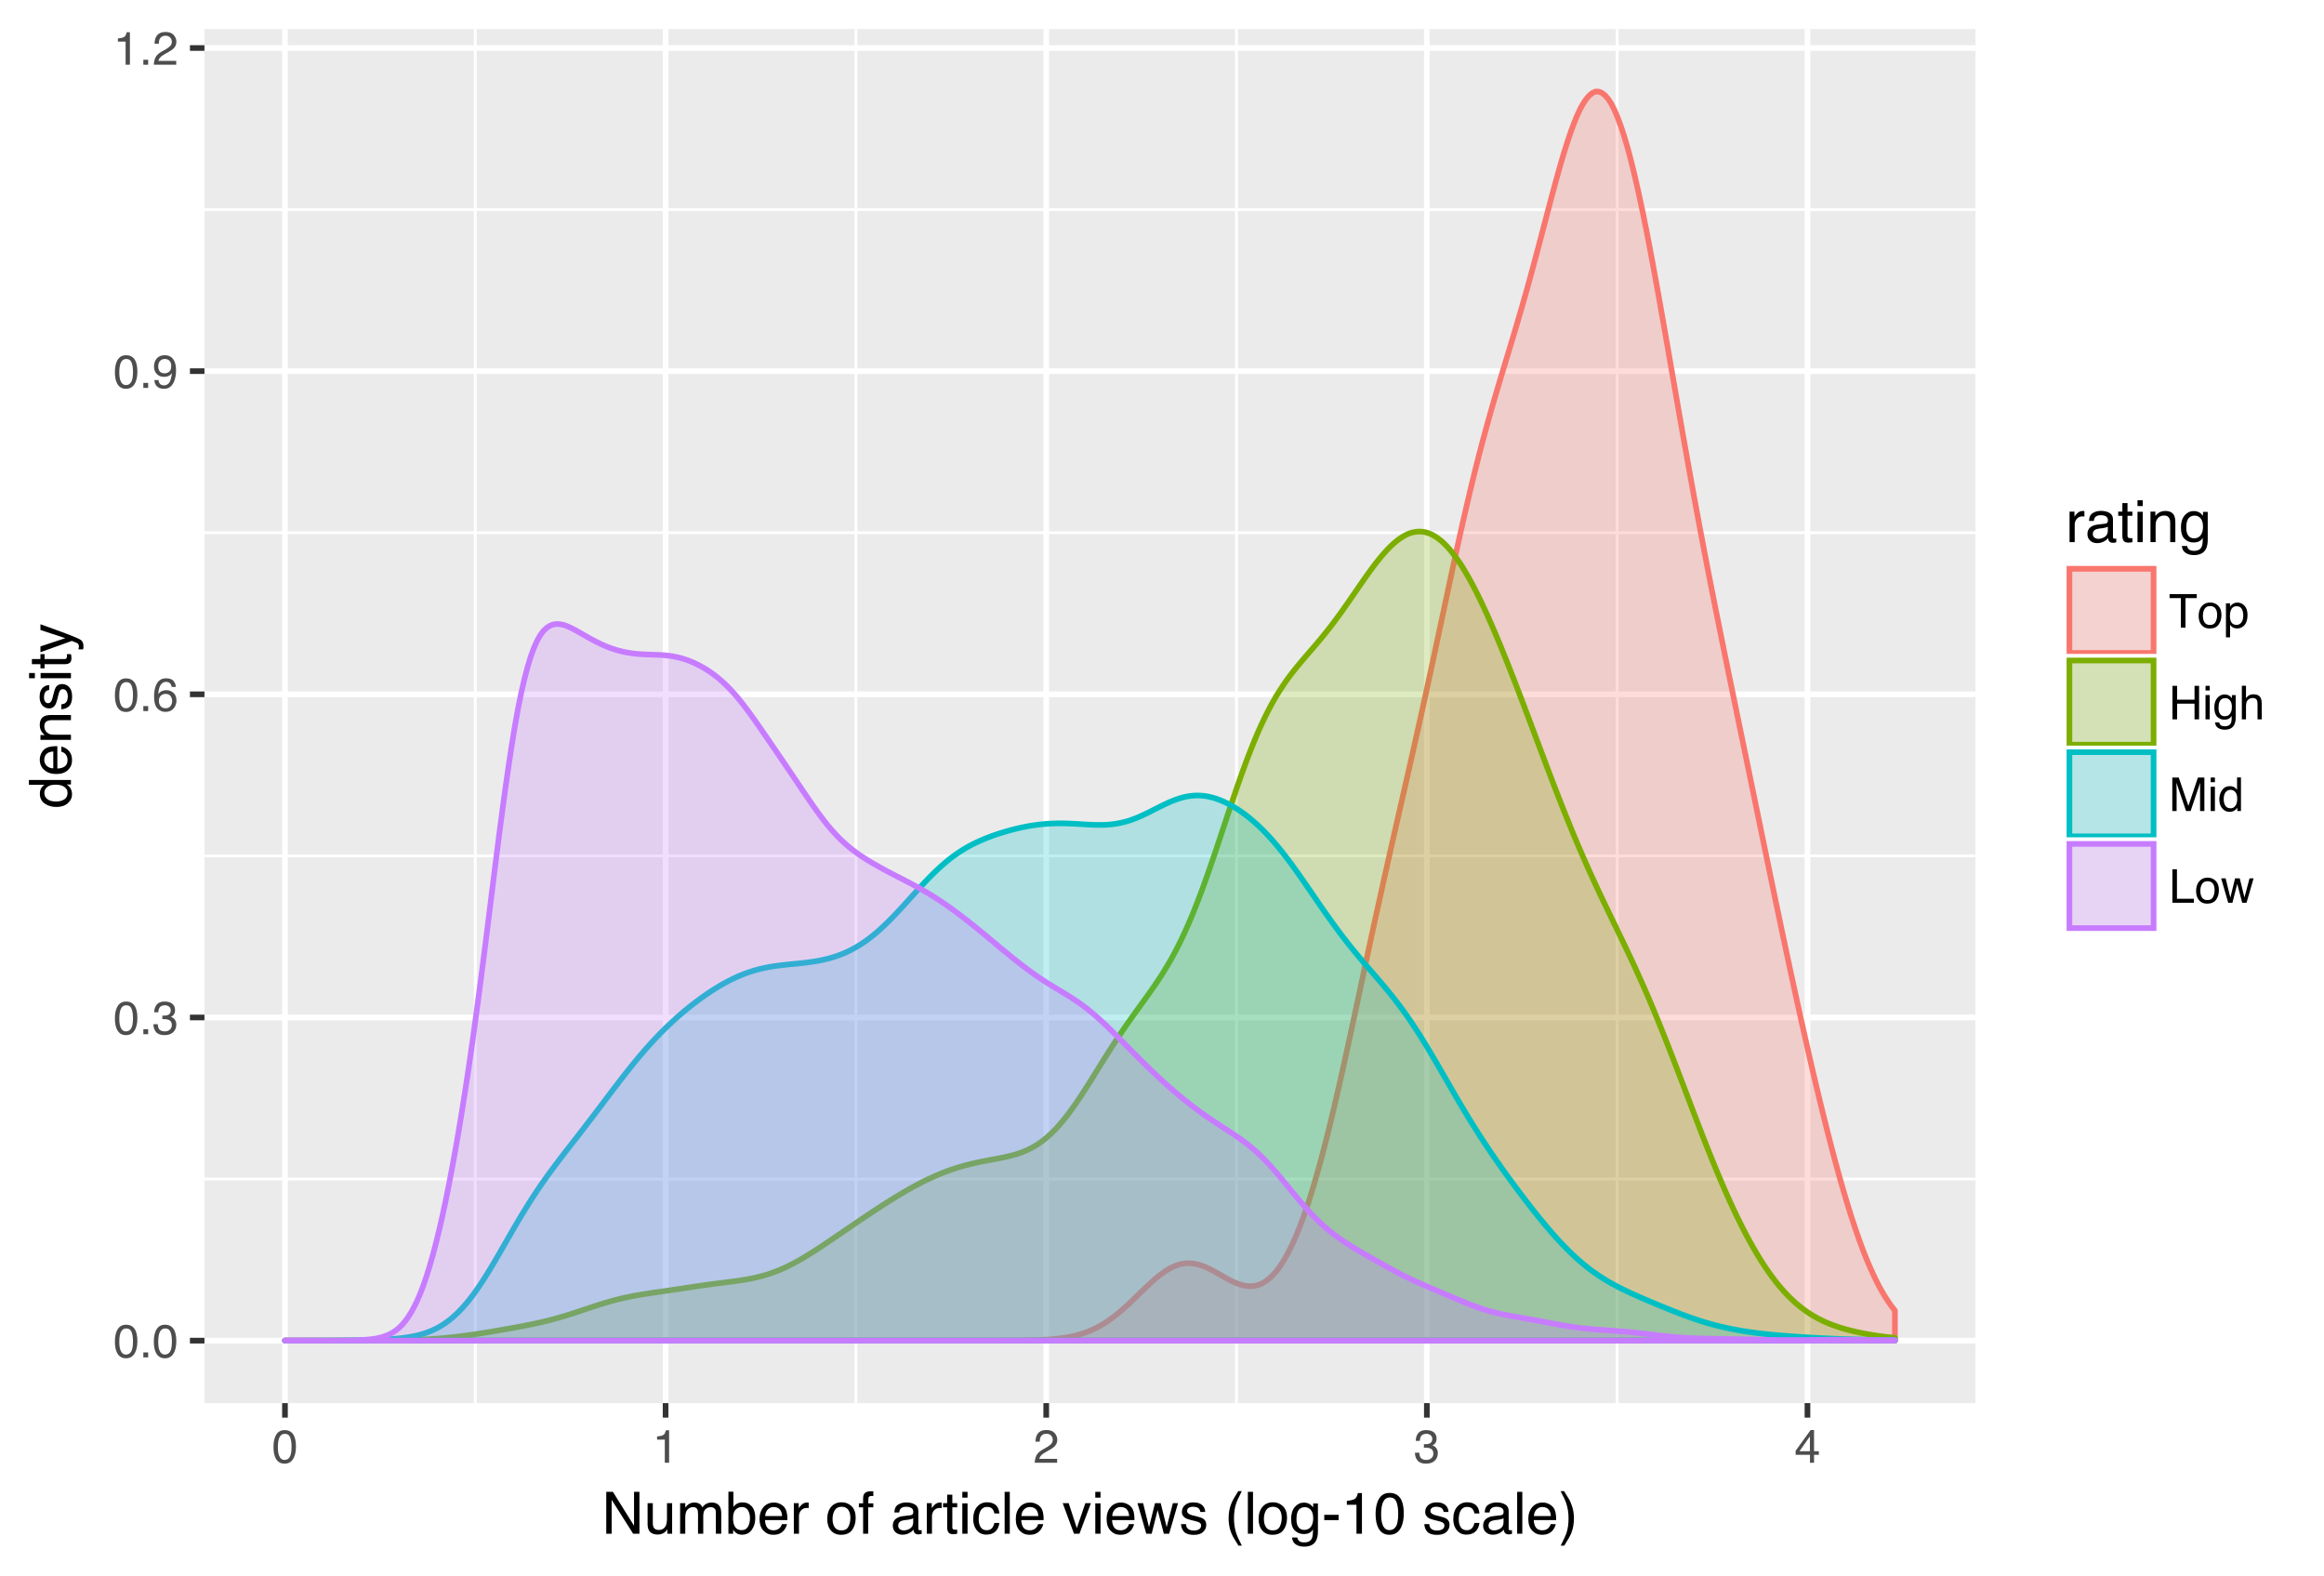 <?xml version="1.0" encoding="UTF-8"?>
<svg xmlns="http://www.w3.org/2000/svg" xmlns:xlink="http://www.w3.org/1999/xlink" width="438pt" height="297pt" viewBox="0 0 438 297" version="1.1">
<defs>
<g>
<symbol overflow="visible" id="glyph0-0">
<path style="stroke:none;" d="M 0.281 0 L 0.281 -6.312 L 5.297 -6.312 L 5.297 0 Z M 4.5 -0.797 L 4.5 -5.516 L 1.078 -5.516 L 1.078 -0.797 Z "/>
</symbol>
<symbol overflow="visible" id="glyph0-1">
<path style="stroke:none;" d="M 2.375 -6.156 C 3.176 -6.156 3.754 -5.828 4.109 -5.172 C 4.379 -4.66 4.516 -3.961 4.516 -3.078 C 4.516 -2.242 4.391 -1.555 4.141 -1.016 C 3.785 -0.223 3.195 0.172 2.375 0.172 C 1.633 0.172 1.082 -0.148 0.719 -0.797 C 0.426 -1.328 0.281 -2.047 0.281 -2.953 C 0.281 -3.648 0.367 -4.25 0.547 -4.75 C 0.879 -5.688 1.488 -6.156 2.375 -6.156 Z M 2.375 -0.531 C 2.77 -0.531 3.086 -0.707 3.328 -1.062 C 3.566 -1.426 3.688 -2.086 3.688 -3.047 C 3.688 -3.754 3.598 -4.332 3.422 -4.781 C 3.254 -5.227 2.922 -5.453 2.422 -5.453 C 1.973 -5.453 1.641 -5.238 1.422 -4.812 C 1.211 -4.383 1.109 -3.754 1.109 -2.922 C 1.109 -2.297 1.176 -1.789 1.312 -1.406 C 1.52 -0.82 1.875 -0.531 2.375 -0.531 Z "/>
</symbol>
<symbol overflow="visible" id="glyph0-2">
<path style="stroke:none;" d="M 0.75 -0.938 L 1.656 -0.938 L 1.656 0 L 0.75 0 Z "/>
</symbol>
<symbol overflow="visible" id="glyph0-3">
<path style="stroke:none;" d="M 2.281 0.172 C 1.551 0.172 1.02 -0.023 0.688 -0.422 C 0.363 -0.828 0.203 -1.316 0.203 -1.891 L 1.016 -1.891 C 1.047 -1.492 1.117 -1.203 1.234 -1.016 C 1.441 -0.691 1.805 -0.531 2.328 -0.531 C 2.734 -0.531 3.055 -0.641 3.297 -0.859 C 3.547 -1.078 3.672 -1.359 3.672 -1.703 C 3.672 -2.129 3.539 -2.426 3.281 -2.594 C 3.031 -2.758 2.672 -2.844 2.203 -2.844 C 2.148 -2.844 2.098 -2.844 2.047 -2.844 C 1.992 -2.844 1.941 -2.844 1.891 -2.844 L 1.891 -3.516 C 1.973 -3.516 2.039 -3.508 2.094 -3.5 C 2.145 -3.5 2.203 -3.5 2.266 -3.5 C 2.555 -3.5 2.797 -3.547 2.984 -3.641 C 3.305 -3.797 3.469 -4.082 3.469 -4.5 C 3.469 -4.801 3.359 -5.035 3.141 -5.203 C 2.922 -5.367 2.672 -5.453 2.391 -5.453 C 1.867 -5.453 1.508 -5.281 1.312 -4.938 C 1.207 -4.75 1.145 -4.477 1.125 -4.125 L 0.359 -4.125 C 0.359 -4.582 0.453 -4.973 0.641 -5.297 C 0.953 -5.867 1.504 -6.156 2.297 -6.156 C 2.93 -6.156 3.422 -6.016 3.766 -5.734 C 4.109 -5.461 4.281 -5.062 4.281 -4.531 C 4.281 -4.145 4.176 -3.836 3.969 -3.609 C 3.844 -3.461 3.68 -3.348 3.484 -3.266 C 3.805 -3.172 4.055 -3 4.234 -2.75 C 4.422 -2.5 4.516 -2.191 4.516 -1.828 C 4.516 -1.234 4.316 -0.75 3.922 -0.375 C 3.535 -0.008 2.988 0.172 2.281 0.172 Z "/>
</symbol>
<symbol overflow="visible" id="glyph0-4">
<path style="stroke:none;" d="M 2.578 -6.172 C 3.266 -6.172 3.742 -5.992 4.016 -5.641 C 4.285 -5.285 4.422 -4.922 4.422 -4.547 L 3.656 -4.547 C 3.602 -4.785 3.531 -4.973 3.438 -5.109 C 3.25 -5.367 2.961 -5.5 2.578 -5.5 C 2.148 -5.5 1.805 -5.297 1.547 -4.891 C 1.297 -4.492 1.156 -3.926 1.125 -3.188 C 1.301 -3.445 1.523 -3.641 1.797 -3.766 C 2.047 -3.879 2.32 -3.938 2.625 -3.938 C 3.133 -3.938 3.582 -3.77 3.969 -3.438 C 4.352 -3.113 4.547 -2.625 4.547 -1.969 C 4.547 -1.414 4.363 -0.922 4 -0.484 C 3.633 -0.055 3.117 0.156 2.453 0.156 C 1.867 0.156 1.367 -0.062 0.953 -0.5 C 0.535 -0.938 0.328 -1.672 0.328 -2.703 C 0.328 -3.461 0.422 -4.109 0.609 -4.641 C 0.961 -5.66 1.617 -6.172 2.578 -6.172 Z M 2.516 -0.531 C 2.922 -0.531 3.223 -0.664 3.422 -0.938 C 3.629 -1.207 3.734 -1.531 3.734 -1.906 C 3.734 -2.219 3.641 -2.516 3.453 -2.797 C 3.273 -3.086 2.953 -3.234 2.484 -3.234 C 2.148 -3.234 1.859 -3.125 1.609 -2.906 C 1.359 -2.688 1.234 -2.352 1.234 -1.906 C 1.234 -1.52 1.344 -1.191 1.562 -0.922 C 1.789 -0.66 2.109 -0.531 2.516 -0.531 Z "/>
</symbol>
<symbol overflow="visible" id="glyph0-5">
<path style="stroke:none;" d="M 1.172 -1.484 C 1.191 -1.055 1.352 -0.758 1.656 -0.594 C 1.82 -0.508 2 -0.469 2.188 -0.469 C 2.562 -0.469 2.879 -0.617 3.141 -0.922 C 3.398 -1.234 3.582 -1.863 3.688 -2.812 C 3.52 -2.539 3.305 -2.348 3.047 -2.234 C 2.797 -2.129 2.523 -2.078 2.234 -2.078 C 1.641 -2.078 1.172 -2.258 0.828 -2.625 C 0.484 -2.988 0.312 -3.461 0.312 -4.047 C 0.312 -4.609 0.477 -5.098 0.812 -5.516 C 1.156 -5.941 1.66 -6.156 2.328 -6.156 C 3.223 -6.156 3.844 -5.754 4.188 -4.953 C 4.375 -4.504 4.469 -3.945 4.469 -3.281 C 4.469 -2.531 4.352 -1.863 4.125 -1.281 C 3.75 -0.312 3.113 0.172 2.219 0.172 C 1.625 0.172 1.172 0.016 0.859 -0.297 C 0.547 -0.609 0.391 -1.004 0.391 -1.484 Z M 2.344 -2.75 C 2.645 -2.75 2.922 -2.848 3.172 -3.047 C 3.43 -3.254 3.562 -3.609 3.562 -4.109 C 3.562 -4.566 3.445 -4.906 3.219 -5.125 C 2.988 -5.344 2.695 -5.453 2.344 -5.453 C 1.969 -5.453 1.664 -5.32 1.438 -5.062 C 1.219 -4.812 1.109 -4.477 1.109 -4.062 C 1.109 -3.656 1.207 -3.332 1.406 -3.094 C 1.602 -2.863 1.914 -2.75 2.344 -2.75 Z "/>
</symbol>
<symbol overflow="visible" id="glyph0-6">
<path style="stroke:none;" d="M 0.844 -4.359 L 0.844 -4.953 C 1.395 -5.004 1.781 -5.094 2 -5.219 C 2.227 -5.344 2.395 -5.645 2.5 -6.125 L 3.109 -6.125 L 3.109 0 L 2.297 0 L 2.297 -4.359 Z "/>
</symbol>
<symbol overflow="visible" id="glyph0-7">
<path style="stroke:none;" d="M 0.281 0 C 0.301 -0.531 0.406 -0.988 0.594 -1.375 C 0.789 -1.77 1.164 -2.129 1.719 -2.453 L 2.547 -2.922 C 2.91 -3.141 3.164 -3.328 3.312 -3.484 C 3.551 -3.711 3.672 -3.984 3.672 -4.297 C 3.672 -4.648 3.562 -4.93 3.344 -5.141 C 3.133 -5.359 2.848 -5.469 2.484 -5.469 C 1.961 -5.469 1.598 -5.266 1.391 -4.859 C 1.285 -4.648 1.227 -4.352 1.219 -3.969 L 0.422 -3.969 C 0.43 -4.5 0.531 -4.938 0.719 -5.281 C 1.051 -5.875 1.645 -6.172 2.5 -6.172 C 3.195 -6.172 3.707 -5.977 4.031 -5.594 C 4.363 -5.219 4.531 -4.797 4.531 -4.328 C 4.531 -3.836 4.352 -3.414 4 -3.062 C 3.801 -2.863 3.441 -2.617 2.922 -2.328 L 2.344 -2 C 2.062 -1.844 1.836 -1.695 1.672 -1.562 C 1.391 -1.312 1.211 -1.035 1.141 -0.734 L 4.5 -0.734 L 4.5 0 Z "/>
</symbol>
<symbol overflow="visible" id="glyph0-8">
<path style="stroke:none;" d="M 2.906 -2.172 L 2.906 -4.969 L 0.938 -2.172 Z M 2.922 0 L 2.922 -1.5 L 0.219 -1.5 L 0.219 -2.266 L 3.047 -6.172 L 3.688 -6.172 L 3.688 -2.172 L 4.594 -2.172 L 4.594 -1.5 L 3.688 -1.5 L 3.688 0 Z "/>
</symbol>
<symbol overflow="visible" id="glyph0-9">
<path style="stroke:none;" d="M 5.266 -6.312 L 5.266 -5.562 L 3.141 -5.562 L 3.141 0 L 2.266 0 L 2.266 -5.562 L 0.141 -5.562 L 0.141 -6.312 Z "/>
</symbol>
<symbol overflow="visible" id="glyph0-10">
<path style="stroke:none;" d="M 2.391 -0.5 C 2.898 -0.5 3.25 -0.691 3.438 -1.078 C 3.633 -1.461 3.734 -1.895 3.734 -2.375 C 3.734 -2.801 3.664 -3.148 3.531 -3.422 C 3.312 -3.848 2.938 -4.062 2.406 -4.062 C 1.926 -4.062 1.578 -3.879 1.359 -3.516 C 1.148 -3.16 1.047 -2.727 1.047 -2.219 C 1.047 -1.727 1.148 -1.316 1.359 -0.984 C 1.578 -0.66 1.922 -0.5 2.391 -0.5 Z M 2.422 -4.734 C 3.016 -4.734 3.516 -4.535 3.922 -4.141 C 4.336 -3.742 4.547 -3.16 4.547 -2.391 C 4.547 -1.648 4.363 -1.035 4 -0.547 C 3.633 -0.066 3.07 0.172 2.312 0.172 C 1.688 0.172 1.188 -0.039 0.812 -0.469 C 0.438 -0.895 0.25 -1.473 0.25 -2.203 C 0.25 -2.973 0.445 -3.586 0.844 -4.047 C 1.238 -4.504 1.766 -4.734 2.422 -4.734 Z M 2.391 -4.719 Z "/>
</symbol>
<symbol overflow="visible" id="glyph0-11">
<path style="stroke:none;" d="M 2.516 -0.516 C 2.867 -0.516 3.164 -0.664 3.406 -0.969 C 3.645 -1.27 3.766 -1.723 3.766 -2.328 C 3.766 -2.691 3.711 -3.004 3.609 -3.266 C 3.41 -3.773 3.047 -4.031 2.516 -4.031 C 1.973 -4.031 1.602 -3.766 1.406 -3.234 C 1.301 -2.941 1.25 -2.578 1.25 -2.141 C 1.25 -1.785 1.301 -1.484 1.406 -1.234 C 1.602 -0.754 1.973 -0.516 2.516 -0.516 Z M 0.5 -4.578 L 1.266 -4.578 L 1.266 -3.969 C 1.41 -4.176 1.578 -4.336 1.766 -4.453 C 2.023 -4.629 2.332 -4.719 2.688 -4.719 C 3.207 -4.719 3.648 -4.516 4.016 -4.109 C 4.379 -3.711 4.562 -3.145 4.562 -2.406 C 4.562 -1.395 4.297 -0.676 3.766 -0.25 C 3.43 0.02 3.047 0.156 2.609 0.156 C 2.266 0.156 1.973 0.078 1.734 -0.078 C 1.598 -0.16 1.445 -0.305 1.281 -0.516 L 1.281 1.828 L 0.5 1.828 Z "/>
</symbol>
<symbol overflow="visible" id="glyph0-12">
<path style="stroke:none;" d="M 0.688 -6.312 L 1.562 -6.312 L 1.562 -3.703 L 4.844 -3.703 L 4.844 -6.312 L 5.703 -6.312 L 5.703 0 L 4.844 0 L 4.844 -2.953 L 1.562 -2.953 L 1.562 0 L 0.688 0 Z "/>
</symbol>
<symbol overflow="visible" id="glyph0-13">
<path style="stroke:none;" d="M 0.562 -4.578 L 1.359 -4.578 L 1.359 0 L 0.562 0 Z M 0.562 -6.312 L 1.359 -6.312 L 1.359 -5.438 L 0.562 -5.438 Z "/>
</symbol>
<symbol overflow="visible" id="glyph0-14">
<path style="stroke:none;" d="M 2.188 -4.688 C 2.551 -4.688 2.867 -4.598 3.141 -4.422 C 3.285 -4.316 3.43 -4.172 3.578 -3.984 L 3.578 -4.562 L 4.297 -4.562 L 4.297 -0.375 C 4.297 0.207 4.207 0.672 4.031 1.016 C 3.719 1.641 3.113 1.953 2.219 1.953 C 1.727 1.953 1.312 1.836 0.969 1.609 C 0.633 1.391 0.445 1.047 0.406 0.578 L 1.188 0.578 C 1.227 0.773 1.301 0.93 1.406 1.047 C 1.582 1.223 1.859 1.312 2.234 1.312 C 2.828 1.312 3.219 1.098 3.406 0.672 C 3.508 0.43 3.555 -0.004 3.547 -0.641 C 3.391 -0.398 3.203 -0.223 2.984 -0.109 C 2.773 0.004 2.488 0.062 2.125 0.062 C 1.633 0.062 1.203 -0.113 0.828 -0.469 C 0.453 -0.82 0.266 -1.41 0.266 -2.234 C 0.266 -3.004 0.453 -3.602 0.828 -4.031 C 1.203 -4.469 1.656 -4.688 2.188 -4.688 Z M 3.578 -2.312 C 3.578 -2.883 3.457 -3.305 3.219 -3.578 C 2.988 -3.859 2.691 -4 2.328 -4 C 1.785 -4 1.414 -3.742 1.219 -3.234 C 1.113 -2.961 1.062 -2.609 1.062 -2.172 C 1.062 -1.648 1.164 -1.254 1.375 -0.984 C 1.582 -0.711 1.863 -0.578 2.219 -0.578 C 2.77 -0.578 3.16 -0.828 3.391 -1.328 C 3.516 -1.609 3.578 -1.938 3.578 -2.312 Z M 2.281 -4.719 Z "/>
</symbol>
<symbol overflow="visible" id="glyph0-15">
<path style="stroke:none;" d="M 0.562 -6.328 L 1.344 -6.328 L 1.344 -3.984 C 1.52 -4.211 1.68 -4.375 1.828 -4.469 C 2.078 -4.633 2.391 -4.719 2.766 -4.719 C 3.43 -4.719 3.883 -4.484 4.125 -4.016 C 4.25 -3.754 4.312 -3.398 4.312 -2.953 L 4.312 0 L 3.516 0 L 3.516 -2.906 C 3.516 -3.238 3.473 -3.484 3.391 -3.641 C 3.254 -3.891 2.992 -4.016 2.609 -4.016 C 2.285 -4.016 1.992 -3.906 1.734 -3.688 C 1.473 -3.469 1.344 -3.051 1.344 -2.438 L 1.344 0 L 0.562 0 Z "/>
</symbol>
<symbol overflow="visible" id="glyph0-16">
<path style="stroke:none;" d="M 0.656 -6.312 L 1.875 -6.312 L 3.688 -0.969 L 5.484 -6.312 L 6.703 -6.312 L 6.703 0 L 5.891 0 L 5.891 -3.719 C 5.891 -3.852 5.891 -4.066 5.891 -4.359 C 5.898 -4.66 5.906 -4.984 5.906 -5.328 L 4.109 0 L 3.25 0 L 1.438 -5.328 L 1.438 -5.125 C 1.438 -4.969 1.441 -4.734 1.453 -4.422 C 1.461 -4.109 1.469 -3.875 1.469 -3.719 L 1.469 0 L 0.656 0 Z "/>
</symbol>
<symbol overflow="visible" id="glyph0-17">
<path style="stroke:none;" d="M 1.062 -2.25 C 1.062 -1.75 1.164 -1.332 1.375 -1 C 1.582 -0.676 1.914 -0.516 2.375 -0.516 C 2.727 -0.516 3.02 -0.664 3.25 -0.969 C 3.488 -1.281 3.609 -1.723 3.609 -2.297 C 3.609 -2.879 3.488 -3.305 3.25 -3.578 C 3.008 -3.859 2.711 -4 2.359 -4 C 1.973 -4 1.66 -3.848 1.422 -3.547 C 1.18 -3.254 1.062 -2.82 1.062 -2.25 Z M 2.219 -4.688 C 2.57 -4.688 2.867 -4.609 3.109 -4.453 C 3.242 -4.367 3.398 -4.219 3.578 -4 L 3.578 -6.328 L 4.312 -6.328 L 4.312 0 L 3.625 0 L 3.625 -0.641 C 3.438 -0.359 3.219 -0.156 2.969 -0.031 C 2.727 0.094 2.453 0.156 2.141 0.156 C 1.617 0.156 1.172 -0.055 0.797 -0.484 C 0.422 -0.91 0.234 -1.484 0.234 -2.203 C 0.234 -2.867 0.406 -3.445 0.75 -3.938 C 1.094 -4.438 1.582 -4.688 2.219 -4.688 Z "/>
</symbol>
<symbol overflow="visible" id="glyph0-18">
<path style="stroke:none;" d="M 0.672 -6.312 L 1.531 -6.312 L 1.531 -0.75 L 4.719 -0.75 L 4.719 0 L 0.672 0 Z "/>
</symbol>
<symbol overflow="visible" id="glyph0-19">
<path style="stroke:none;" d="M 0.922 -4.594 L 1.812 -0.969 L 2.703 -4.594 L 3.578 -4.594 L 4.469 -1 L 5.422 -4.594 L 6.188 -4.594 L 4.859 0 L 4.047 0 L 3.109 -3.562 L 2.203 0 L 1.406 0 L 0.078 -4.594 Z "/>
</symbol>
<symbol overflow="visible" id="glyph1-0">
<path style="stroke:none;" d="M 0.359 0 L 0.359 -7.891 L 6.625 -7.891 L 6.625 0 Z M 5.625 -0.984 L 5.625 -6.906 L 1.344 -6.906 L 1.344 -0.984 Z "/>
</symbol>
<symbol overflow="visible" id="glyph1-1">
<path style="stroke:none;" d="M 0.844 -7.891 L 2.094 -7.891 L 6.078 -1.5 L 6.078 -7.891 L 7.094 -7.891 L 7.094 0 L 5.906 0 L 1.859 -6.391 L 1.859 0 L 0.844 0 Z M 3.906 -7.891 Z "/>
</symbol>
<symbol overflow="visible" id="glyph1-2">
<path style="stroke:none;" d="M 1.672 -5.75 L 1.672 -1.938 C 1.672 -1.645 1.719 -1.406 1.812 -1.219 C 1.988 -0.875 2.312 -0.703 2.781 -0.703 C 3.445 -0.703 3.906 -1 4.156 -1.594 C 4.281 -1.914 4.344 -2.359 4.344 -2.922 L 4.344 -5.75 L 5.312 -5.75 L 5.312 0 L 4.406 0 L 4.422 -0.844 C 4.297 -0.625 4.141 -0.441 3.953 -0.297 C 3.578 0.004 3.129 0.156 2.609 0.156 C 1.785 0.156 1.223 -0.117 0.922 -0.672 C 0.766 -0.961 0.688 -1.352 0.688 -1.844 L 0.688 -5.75 Z M 3 -5.891 Z "/>
</symbol>
<symbol overflow="visible" id="glyph1-3">
<path style="stroke:none;" d="M 0.703 -5.75 L 1.672 -5.75 L 1.672 -4.938 C 1.898 -5.219 2.102 -5.422 2.281 -5.547 C 2.602 -5.766 2.969 -5.875 3.375 -5.875 C 3.832 -5.875 4.203 -5.766 4.484 -5.547 C 4.641 -5.41 4.781 -5.219 4.906 -4.969 C 5.125 -5.281 5.379 -5.508 5.672 -5.656 C 5.961 -5.801 6.285 -5.875 6.641 -5.875 C 7.41 -5.875 7.938 -5.598 8.219 -5.047 C 8.375 -4.742 8.453 -4.336 8.453 -3.828 L 8.453 0 L 7.438 0 L 7.438 -4 C 7.438 -4.383 7.344 -4.645 7.156 -4.781 C 6.969 -4.926 6.734 -5 6.453 -5 C 6.078 -5 5.75 -4.867 5.469 -4.609 C 5.195 -4.359 5.062 -3.938 5.062 -3.344 L 5.062 0 L 4.078 0 L 4.078 -3.75 C 4.078 -4.145 4.031 -4.43 3.938 -4.609 C 3.789 -4.879 3.52 -5.016 3.125 -5.016 C 2.758 -5.016 2.426 -4.867 2.125 -4.578 C 1.82 -4.297 1.672 -3.785 1.672 -3.047 L 1.672 0 L 0.703 0 Z "/>
</symbol>
<symbol overflow="visible" id="glyph1-4">
<path style="stroke:none;" d="M 0.641 -7.922 L 1.578 -7.922 L 1.578 -5.047 C 1.785 -5.328 2.035 -5.539 2.328 -5.688 C 2.617 -5.832 2.938 -5.906 3.281 -5.906 C 4 -5.906 4.582 -5.656 5.031 -5.156 C 5.477 -4.664 5.703 -3.941 5.703 -2.984 C 5.703 -2.078 5.477 -1.32 5.031 -0.719 C 4.594 -0.113 3.984 0.188 3.203 0.188 C 2.766 0.188 2.395 0.078 2.094 -0.141 C 1.914 -0.266 1.727 -0.461 1.531 -0.734 L 1.531 0 L 0.641 0 Z M 3.141 -0.672 C 3.672 -0.672 4.062 -0.879 4.312 -1.297 C 4.57 -1.711 4.703 -2.258 4.703 -2.938 C 4.703 -3.539 4.57 -4.039 4.312 -4.438 C 4.062 -4.832 3.68 -5.031 3.172 -5.031 C 2.734 -5.031 2.348 -4.867 2.016 -4.547 C 1.68 -4.223 1.516 -3.688 1.516 -2.938 C 1.516 -2.395 1.582 -1.957 1.719 -1.625 C 1.977 -0.988 2.453 -0.672 3.141 -0.672 Z "/>
</symbol>
<symbol overflow="visible" id="glyph1-5">
<path style="stroke:none;" d="M 3.109 -5.875 C 3.516 -5.875 3.906 -5.781 4.281 -5.594 C 4.664 -5.406 4.961 -5.156 5.172 -4.844 C 5.359 -4.562 5.484 -4.223 5.547 -3.828 C 5.609 -3.566 5.641 -3.145 5.641 -2.562 L 1.422 -2.562 C 1.441 -1.977 1.578 -1.508 1.828 -1.156 C 2.086 -0.812 2.488 -0.641 3.031 -0.641 C 3.539 -0.641 3.945 -0.805 4.25 -1.141 C 4.414 -1.328 4.535 -1.551 4.609 -1.812 L 5.562 -1.812 C 5.531 -1.594 5.441 -1.352 5.297 -1.094 C 5.16 -0.832 5.004 -0.625 4.828 -0.469 C 4.535 -0.176 4.176 0.02 3.75 0.125 C 3.508 0.176 3.242 0.203 2.953 0.203 C 2.234 0.203 1.625 -0.055 1.125 -0.578 C 0.633 -1.098 0.391 -1.828 0.391 -2.766 C 0.391 -3.691 0.641 -4.441 1.141 -5.016 C 1.641 -5.586 2.297 -5.875 3.109 -5.875 Z M 4.641 -3.328 C 4.609 -3.754 4.52 -4.094 4.375 -4.344 C 4.102 -4.801 3.66 -5.031 3.047 -5.031 C 2.598 -5.031 2.223 -4.867 1.922 -4.547 C 1.629 -4.234 1.473 -3.828 1.453 -3.328 Z M 3.016 -5.891 Z "/>
</symbol>
<symbol overflow="visible" id="glyph1-6">
<path style="stroke:none;" d="M 0.734 -5.75 L 1.656 -5.75 L 1.656 -4.766 C 1.727 -4.953 1.91 -5.18 2.203 -5.453 C 2.492 -5.734 2.832 -5.875 3.219 -5.875 C 3.238 -5.875 3.27 -5.875 3.312 -5.875 C 3.352 -5.875 3.426 -5.867 3.531 -5.859 L 3.531 -4.828 C 3.477 -4.836 3.426 -4.844 3.375 -4.844 C 3.32 -4.852 3.27 -4.859 3.219 -4.859 C 2.727 -4.859 2.352 -4.703 2.094 -4.391 C 1.832 -4.078 1.703 -3.719 1.703 -3.312 L 1.703 0 L 0.734 0 Z "/>
</symbol>
<symbol overflow="visible" id="glyph1-7">
<path style="stroke:none;" d=""/>
</symbol>
<symbol overflow="visible" id="glyph1-8">
<path style="stroke:none;" d="M 2.984 -0.625 C 3.629 -0.625 4.07 -0.863 4.312 -1.344 C 4.551 -1.832 4.672 -2.375 4.672 -2.969 C 4.672 -3.508 4.582 -3.945 4.406 -4.281 C 4.133 -4.812 3.664 -5.078 3 -5.078 C 2.406 -5.078 1.973 -4.848 1.703 -4.391 C 1.441 -3.941 1.312 -3.398 1.312 -2.766 C 1.312 -2.148 1.441 -1.641 1.703 -1.234 C 1.973 -0.828 2.398 -0.625 2.984 -0.625 Z M 3.031 -5.922 C 3.77 -5.922 4.395 -5.672 4.906 -5.172 C 5.414 -4.68 5.672 -3.957 5.672 -3 C 5.672 -2.07 5.445 -1.305 5 -0.703 C 4.551 -0.098 3.852 0.203 2.906 0.203 C 2.113 0.203 1.484 -0.062 1.016 -0.594 C 0.547 -1.125 0.312 -1.844 0.312 -2.75 C 0.312 -3.719 0.555 -4.488 1.047 -5.062 C 1.535 -5.633 2.195 -5.922 3.031 -5.922 Z M 3 -5.891 Z "/>
</symbol>
<symbol overflow="visible" id="glyph1-9">
<path style="stroke:none;" d="M 0.953 -6.625 C 0.961 -7.031 1.031 -7.328 1.156 -7.516 C 1.383 -7.836 1.82 -8 2.469 -8 C 2.531 -8 2.594 -8 2.656 -8 C 2.719 -8 2.789 -7.992 2.875 -7.984 L 2.875 -7.094 C 2.77 -7.102 2.695 -7.109 2.656 -7.109 C 2.613 -7.109 2.57 -7.109 2.531 -7.109 C 2.238 -7.109 2.062 -7.031 2 -6.875 C 1.945 -6.727 1.922 -6.344 1.922 -5.719 L 2.875 -5.719 L 2.875 -4.969 L 1.906 -4.969 L 1.906 0 L 0.953 0 L 0.953 -4.969 L 0.156 -4.969 L 0.156 -5.719 L 0.953 -5.719 Z "/>
</symbol>
<symbol overflow="visible" id="glyph1-10">
<path style="stroke:none;" d="M 1.453 -1.531 C 1.453 -1.25 1.551 -1.023 1.75 -0.859 C 1.957 -0.703 2.203 -0.625 2.484 -0.625 C 2.816 -0.625 3.145 -0.703 3.469 -0.859 C 4.008 -1.117 4.281 -1.551 4.281 -2.156 L 4.281 -2.922 C 4.156 -2.848 4 -2.785 3.812 -2.734 C 3.633 -2.691 3.453 -2.656 3.266 -2.625 L 2.688 -2.562 C 2.332 -2.508 2.066 -2.438 1.891 -2.344 C 1.598 -2.164 1.453 -1.895 1.453 -1.531 Z M 3.797 -3.484 C 4.016 -3.516 4.16 -3.609 4.234 -3.766 C 4.273 -3.848 4.297 -3.973 4.297 -4.141 C 4.297 -4.461 4.176 -4.695 3.938 -4.844 C 3.707 -5 3.375 -5.078 2.938 -5.078 C 2.438 -5.078 2.082 -4.941 1.875 -4.672 C 1.75 -4.516 1.672 -4.289 1.641 -4 L 0.734 -4 C 0.754 -4.707 0.984 -5.195 1.422 -5.469 C 1.867 -5.75 2.383 -5.891 2.969 -5.891 C 3.645 -5.891 4.191 -5.758 4.609 -5.5 C 5.035 -5.25 5.25 -4.848 5.25 -4.297 L 5.25 -0.984 C 5.25 -0.891 5.266 -0.812 5.297 -0.75 C 5.336 -0.688 5.426 -0.656 5.562 -0.656 C 5.602 -0.656 5.648 -0.656 5.703 -0.656 C 5.766 -0.664 5.82 -0.676 5.875 -0.688 L 5.875 0.031 C 5.727 0.07 5.613 0.098 5.531 0.109 C 5.457 0.117 5.352 0.125 5.219 0.125 C 4.883 0.125 4.641 0.004 4.484 -0.234 C 4.41 -0.359 4.359 -0.535 4.328 -0.766 C 4.129 -0.504 3.844 -0.281 3.469 -0.094 C 3.102 0.094 2.695 0.188 2.25 0.188 C 1.719 0.188 1.281 0.023 0.938 -0.297 C 0.602 -0.617 0.438 -1.023 0.438 -1.516 C 0.438 -2.047 0.602 -2.457 0.938 -2.75 C 1.27 -3.039 1.707 -3.223 2.25 -3.297 Z M 2.984 -5.891 Z "/>
</symbol>
<symbol overflow="visible" id="glyph1-11">
<path style="stroke:none;" d="M 0.906 -7.359 L 1.875 -7.359 L 1.875 -5.75 L 2.797 -5.75 L 2.797 -4.969 L 1.875 -4.969 L 1.875 -1.203 C 1.875 -1.004 1.941 -0.875 2.078 -0.812 C 2.16 -0.77 2.285 -0.75 2.453 -0.75 C 2.504 -0.75 2.555 -0.75 2.609 -0.75 C 2.66 -0.75 2.723 -0.754 2.797 -0.766 L 2.797 0 C 2.68 0.031 2.562 0.051 2.438 0.062 C 2.32 0.082 2.195 0.094 2.062 0.094 C 1.613 0.094 1.305 -0.02 1.141 -0.25 C 0.984 -0.488 0.906 -0.789 0.906 -1.156 L 0.906 -4.969 L 0.125 -4.969 L 0.125 -5.75 L 0.906 -5.75 Z "/>
</symbol>
<symbol overflow="visible" id="glyph1-12">
<path style="stroke:none;" d="M 0.703 -5.719 L 1.688 -5.719 L 1.688 0 L 0.703 0 Z M 0.703 -7.891 L 1.688 -7.891 L 1.688 -6.797 L 0.703 -6.797 Z "/>
</symbol>
<symbol overflow="visible" id="glyph1-13">
<path style="stroke:none;" d="M 2.922 -5.922 C 3.578 -5.922 4.109 -5.758 4.516 -5.438 C 4.922 -5.125 5.164 -4.582 5.25 -3.812 L 4.297 -3.812 C 4.242 -4.164 4.113 -4.457 3.906 -4.688 C 3.707 -4.926 3.379 -5.047 2.922 -5.047 C 2.305 -5.047 1.867 -4.75 1.609 -4.156 C 1.43 -3.758 1.344 -3.273 1.344 -2.703 C 1.344 -2.129 1.461 -1.645 1.703 -1.25 C 1.953 -0.852 2.336 -0.656 2.859 -0.656 C 3.266 -0.656 3.582 -0.773 3.812 -1.016 C 4.051 -1.266 4.211 -1.602 4.297 -2.031 L 5.25 -2.031 C 5.133 -1.27 4.863 -0.711 4.438 -0.359 C 4.008 -0.004 3.457 0.172 2.781 0.172 C 2.031 0.172 1.43 -0.102 0.984 -0.656 C 0.535 -1.207 0.312 -1.895 0.312 -2.719 C 0.312 -3.727 0.555 -4.516 1.047 -5.078 C 1.535 -5.641 2.16 -5.922 2.922 -5.922 Z M 2.781 -5.891 Z "/>
</symbol>
<symbol overflow="visible" id="glyph1-14">
<path style="stroke:none;" d="M 0.734 -7.891 L 1.703 -7.891 L 1.703 0 L 0.734 0 Z "/>
</symbol>
<symbol overflow="visible" id="glyph1-15">
<path style="stroke:none;" d="M 1.188 -5.75 L 2.719 -1.062 L 4.328 -5.75 L 5.375 -5.75 L 3.219 0 L 2.188 0 L 0.062 -5.75 Z "/>
</symbol>
<symbol overflow="visible" id="glyph1-16">
<path style="stroke:none;" d="M 1.156 -5.75 L 2.266 -1.219 L 3.391 -5.75 L 4.469 -5.75 L 5.594 -1.25 L 6.766 -5.75 L 7.734 -5.75 L 6.062 0 L 5.062 0 L 3.891 -4.453 L 2.766 0 L 1.75 0 L 0.094 -5.75 Z "/>
</symbol>
<symbol overflow="visible" id="glyph1-17">
<path style="stroke:none;" d="M 1.281 -1.812 C 1.312 -1.488 1.395 -1.238 1.531 -1.062 C 1.77 -0.75 2.191 -0.594 2.797 -0.594 C 3.148 -0.594 3.461 -0.672 3.734 -0.828 C 4.004 -0.984 4.141 -1.223 4.141 -1.547 C 4.141 -1.797 4.031 -1.984 3.812 -2.109 C 3.676 -2.191 3.398 -2.285 2.984 -2.391 L 2.219 -2.578 C 1.727 -2.703 1.367 -2.836 1.141 -2.984 C 0.723 -3.254 0.516 -3.617 0.516 -4.078 C 0.516 -4.617 0.707 -5.055 1.094 -5.391 C 1.488 -5.734 2.02 -5.906 2.688 -5.906 C 3.551 -5.906 4.176 -5.648 4.562 -5.141 C 4.801 -4.816 4.914 -4.469 4.906 -4.094 L 4 -4.094 C 3.977 -4.312 3.898 -4.508 3.766 -4.688 C 3.547 -4.945 3.16 -5.078 2.609 -5.078 C 2.242 -5.078 1.969 -5.004 1.781 -4.859 C 1.594 -4.723 1.5 -4.539 1.5 -4.312 C 1.5 -4.062 1.625 -3.863 1.875 -3.719 C 2.008 -3.625 2.219 -3.539 2.5 -3.469 L 3.141 -3.312 C 3.836 -3.145 4.301 -2.984 4.531 -2.828 C 4.914 -2.578 5.109 -2.191 5.109 -1.672 C 5.109 -1.148 4.91 -0.703 4.516 -0.328 C 4.129 0.035 3.539 0.219 2.75 0.219 C 1.895 0.219 1.285 0.023 0.922 -0.359 C 0.566 -0.754 0.379 -1.238 0.359 -1.812 Z M 2.719 -5.891 Z "/>
</symbol>
<symbol overflow="visible" id="glyph1-18">
<path style="stroke:none;" d="M 3.25 -8.016 C 2.688 -6.922 2.32 -6.117 2.156 -5.609 C 1.906 -4.828 1.781 -3.922 1.781 -2.891 C 1.781 -1.848 1.926 -0.898 2.219 -0.047 C 2.395 0.484 2.742 1.25 3.266 2.25 L 2.625 2.25 C 2.102 1.426 1.781 0.898 1.656 0.672 C 1.531 0.453 1.391 0.148 1.234 -0.234 C 1.035 -0.766 0.898 -1.332 0.828 -1.938 C 0.785 -2.25 0.766 -2.547 0.766 -2.828 C 0.766 -3.891 0.93 -4.832 1.266 -5.656 C 1.473 -6.188 1.91 -6.973 2.578 -8.016 Z "/>
</symbol>
<symbol overflow="visible" id="glyph1-19">
<path style="stroke:none;" d="M 2.734 -5.859 C 3.191 -5.859 3.586 -5.742 3.922 -5.516 C 4.098 -5.391 4.285 -5.207 4.484 -4.969 L 4.484 -5.703 L 5.375 -5.703 L 5.375 -0.469 C 5.375 0.258 5.266 0.836 5.047 1.266 C 4.648 2.047 3.895 2.438 2.781 2.438 C 2.156 2.438 1.629 2.297 1.203 2.016 C 0.785 1.734 0.551 1.301 0.5 0.719 L 1.484 0.719 C 1.535 0.969 1.629 1.164 1.766 1.312 C 1.984 1.531 2.328 1.641 2.797 1.641 C 3.535 1.641 4.02 1.375 4.25 0.844 C 4.383 0.539 4.445 -0.004 4.438 -0.797 C 4.25 -0.504 4.016 -0.285 3.734 -0.141 C 3.461 -0.004 3.109 0.062 2.672 0.062 C 2.047 0.062 1.5 -0.156 1.031 -0.594 C 0.562 -1.031 0.328 -1.758 0.328 -2.781 C 0.328 -3.75 0.562 -4.504 1.031 -5.047 C 1.5 -5.586 2.066 -5.859 2.734 -5.859 Z M 4.484 -2.906 C 4.484 -3.613 4.332 -4.141 4.031 -4.484 C 3.738 -4.828 3.367 -5 2.922 -5 C 2.234 -5 1.766 -4.68 1.516 -4.047 C 1.391 -3.703 1.328 -3.254 1.328 -2.703 C 1.328 -2.055 1.457 -1.562 1.719 -1.219 C 1.977 -0.883 2.332 -0.719 2.781 -0.719 C 3.469 -0.719 3.957 -1.031 4.25 -1.656 C 4.406 -2.008 4.484 -2.426 4.484 -2.906 Z M 2.859 -5.891 Z "/>
</symbol>
<symbol overflow="visible" id="glyph1-20">
<path style="stroke:none;" d="M 0.453 -3.562 L 3.156 -3.562 L 3.156 -2.562 L 0.453 -2.562 Z "/>
</symbol>
<symbol overflow="visible" id="glyph1-21">
<path style="stroke:none;" d="M 1.047 -5.453 L 1.047 -6.188 C 1.742 -6.258 2.227 -6.375 2.5 -6.531 C 2.781 -6.688 2.988 -7.062 3.125 -7.656 L 3.891 -7.656 L 3.891 0 L 2.859 0 L 2.859 -5.453 Z "/>
</symbol>
<symbol overflow="visible" id="glyph1-22">
<path style="stroke:none;" d="M 2.969 -7.688 C 3.969 -7.688 4.691 -7.281 5.141 -6.469 C 5.484 -5.832 5.656 -4.961 5.656 -3.859 C 5.656 -2.805 5.5 -1.941 5.188 -1.266 C 4.727 -0.285 3.988 0.203 2.969 0.203 C 2.039 0.203 1.352 -0.195 0.906 -1 C 0.531 -1.664 0.344 -2.562 0.344 -3.688 C 0.344 -4.562 0.457 -5.312 0.688 -5.938 C 1.102 -7.102 1.863 -7.688 2.969 -7.688 Z M 2.969 -0.672 C 3.469 -0.672 3.863 -0.891 4.156 -1.328 C 4.457 -1.773 4.609 -2.602 4.609 -3.812 C 4.609 -4.688 4.5 -5.406 4.281 -5.969 C 4.07 -6.539 3.656 -6.828 3.031 -6.828 C 2.469 -6.828 2.051 -6.555 1.781 -6.016 C 1.52 -5.484 1.391 -4.695 1.391 -3.656 C 1.391 -2.863 1.473 -2.234 1.641 -1.766 C 1.898 -1.035 2.344 -0.672 2.969 -0.672 Z "/>
</symbol>
<symbol overflow="visible" id="glyph1-23">
<path style="stroke:none;" d="M 0.375 2.25 C 0.945 1.133 1.316 0.32 1.484 -0.188 C 1.734 -0.957 1.859 -1.859 1.859 -2.891 C 1.859 -3.922 1.711 -4.867 1.422 -5.734 C 1.242 -6.266 0.891 -7.023 0.359 -8.016 L 1.016 -8.016 C 1.566 -7.141 1.898 -6.598 2.016 -6.391 C 2.129 -6.18 2.254 -5.895 2.391 -5.531 C 2.566 -5.082 2.691 -4.641 2.766 -4.203 C 2.836 -3.773 2.875 -3.359 2.875 -2.953 C 2.875 -1.891 2.707 -0.941 2.375 -0.109 C 2.156 0.422 1.711 1.207 1.047 2.25 Z "/>
</symbol>
<symbol overflow="visible" id="glyph1-24">
<path style="stroke:none;" d="M 0.703 -5.75 L 1.625 -5.75 L 1.625 -4.938 C 1.895 -5.27 2.18 -5.508 2.484 -5.656 C 2.797 -5.801 3.133 -5.875 3.5 -5.875 C 4.32 -5.875 4.875 -5.594 5.156 -5.031 C 5.312 -4.719 5.391 -4.27 5.391 -3.688 L 5.391 0 L 4.422 0 L 4.422 -3.625 C 4.422 -3.977 4.367 -4.258 4.266 -4.469 C 4.086 -4.832 3.773 -5.016 3.328 -5.016 C 3.098 -5.016 2.91 -4.988 2.766 -4.938 C 2.492 -4.863 2.258 -4.707 2.062 -4.469 C 1.906 -4.281 1.801 -4.082 1.75 -3.875 C 1.695 -3.676 1.672 -3.391 1.672 -3.016 L 1.672 0 L 0.703 0 Z M 2.984 -5.891 Z "/>
</symbol>
<symbol overflow="visible" id="glyph2-0">
<path style="stroke:none;" d="M 0 -0.359 L -7.891 -0.359 L -7.891 -6.625 L 0 -6.625 Z M -0.984 -5.625 L -6.906 -5.625 L -6.906 -1.344 L -0.984 -1.344 Z "/>
</symbol>
<symbol overflow="visible" id="glyph2-1">
<path style="stroke:none;" d="M -2.812 -1.328 C -2.195 -1.328 -1.68 -1.457 -1.266 -1.719 C -0.848 -1.977 -0.641 -2.395 -0.641 -2.969 C -0.641 -3.414 -0.832 -3.781 -1.219 -4.062 C -1.602 -4.352 -2.156 -4.5 -2.875 -4.5 C -3.602 -4.5 -4.141 -4.348 -4.484 -4.047 C -4.836 -3.754 -5.016 -3.391 -5.016 -2.953 C -5.016 -2.473 -4.828 -2.082 -4.453 -1.781 C -4.078 -1.477 -3.531 -1.328 -2.812 -1.328 Z M -5.859 -2.781 C -5.859 -3.219 -5.766 -3.586 -5.578 -3.891 C -5.473 -4.055 -5.285 -4.25 -5.016 -4.469 L -7.922 -4.469 L -7.922 -5.391 L 0 -5.391 L 0 -4.531 L -0.797 -4.531 C -0.441 -4.301 -0.188 -4.031 -0.031 -3.719 C 0.125 -3.414 0.203 -3.066 0.203 -2.672 C 0.203 -2.023 -0.062 -1.469 -0.594 -1 C -1.133 -0.531 -1.852 -0.297 -2.75 -0.297 C -3.594 -0.297 -4.32 -0.508 -4.938 -0.938 C -5.551 -1.363 -5.859 -1.977 -5.859 -2.781 Z "/>
</symbol>
<symbol overflow="visible" id="glyph2-2">
<path style="stroke:none;" d="M -5.875 -3.109 C -5.875 -3.516 -5.781 -3.906 -5.594 -4.281 C -5.406 -4.664 -5.156 -4.961 -4.844 -5.172 C -4.562 -5.359 -4.223 -5.484 -3.828 -5.547 C -3.566 -5.609 -3.145 -5.641 -2.562 -5.641 L -2.562 -1.422 C -1.977 -1.441 -1.508 -1.578 -1.156 -1.828 C -0.812 -2.086 -0.641 -2.488 -0.641 -3.031 C -0.641 -3.539 -0.805 -3.945 -1.141 -4.25 C -1.328 -4.414 -1.551 -4.535 -1.812 -4.609 L -1.812 -5.562 C -1.594 -5.531 -1.352 -5.441 -1.094 -5.297 C -0.832 -5.16 -0.625 -5.004 -0.469 -4.828 C -0.176 -4.535 0.02 -4.176 0.125 -3.75 C 0.176 -3.508 0.203 -3.242 0.203 -2.953 C 0.203 -2.234 -0.055 -1.625 -0.578 -1.125 C -1.098 -0.633 -1.828 -0.391 -2.766 -0.391 C -3.691 -0.391 -4.441 -0.641 -5.016 -1.141 C -5.586 -1.641 -5.875 -2.297 -5.875 -3.109 Z M -3.328 -4.641 C -3.754 -4.609 -4.094 -4.52 -4.344 -4.375 C -4.801 -4.102 -5.031 -3.66 -5.031 -3.047 C -5.031 -2.598 -4.867 -2.223 -4.547 -1.922 C -4.234 -1.629 -3.828 -1.473 -3.328 -1.453 Z M -5.891 -3.016 Z "/>
</symbol>
<symbol overflow="visible" id="glyph2-3">
<path style="stroke:none;" d="M -5.75 -0.703 L -5.75 -1.625 L -4.938 -1.625 C -5.27 -1.895 -5.508 -2.18 -5.656 -2.484 C -5.801 -2.797 -5.875 -3.133 -5.875 -3.5 C -5.875 -4.32 -5.594 -4.875 -5.031 -5.156 C -4.719 -5.312 -4.27 -5.391 -3.688 -5.391 L 0 -5.391 L 0 -4.422 L -3.625 -4.422 C -3.977 -4.422 -4.258 -4.367 -4.469 -4.266 C -4.832 -4.086 -5.016 -3.773 -5.016 -3.328 C -5.016 -3.098 -4.988 -2.91 -4.938 -2.766 C -4.863 -2.492 -4.707 -2.258 -4.469 -2.062 C -4.281 -1.906 -4.082 -1.801 -3.875 -1.75 C -3.676 -1.695 -3.391 -1.672 -3.016 -1.672 L 0 -1.672 L 0 -0.703 Z M -5.891 -2.984 Z "/>
</symbol>
<symbol overflow="visible" id="glyph2-4">
<path style="stroke:none;" d="M -1.812 -1.281 C -1.488 -1.312 -1.238 -1.395 -1.062 -1.531 C -0.75 -1.77 -0.594 -2.191 -0.594 -2.797 C -0.594 -3.148 -0.672 -3.461 -0.828 -3.734 C -0.984 -4.004 -1.223 -4.141 -1.547 -4.141 C -1.797 -4.141 -1.984 -4.031 -2.109 -3.812 C -2.191 -3.676 -2.285 -3.398 -2.391 -2.984 L -2.578 -2.219 C -2.703 -1.727 -2.836 -1.367 -2.984 -1.141 C -3.254 -0.723 -3.617 -0.516 -4.078 -0.516 C -4.617 -0.516 -5.055 -0.707 -5.391 -1.094 C -5.734 -1.488 -5.906 -2.02 -5.906 -2.688 C -5.906 -3.551 -5.648 -4.176 -5.141 -4.562 C -4.816 -4.801 -4.469 -4.914 -4.094 -4.906 L -4.094 -4 C -4.312 -3.977 -4.508 -3.898 -4.688 -3.766 C -4.945 -3.547 -5.078 -3.16 -5.078 -2.609 C -5.078 -2.242 -5.004 -1.969 -4.859 -1.781 C -4.723 -1.594 -4.539 -1.5 -4.312 -1.5 C -4.062 -1.5 -3.863 -1.625 -3.719 -1.875 C -3.625 -2.008 -3.539 -2.219 -3.469 -2.5 L -3.312 -3.141 C -3.145 -3.836 -2.984 -4.301 -2.828 -4.531 C -2.578 -4.914 -2.191 -5.109 -1.672 -5.109 C -1.148 -5.109 -0.703 -4.91 -0.328 -4.516 C 0.035 -4.129 0.219 -3.539 0.219 -2.75 C 0.219 -1.895 0.023 -1.285 -0.359 -0.922 C -0.754 -0.566 -1.238 -0.379 -1.812 -0.359 Z M -5.891 -2.719 Z "/>
</symbol>
<symbol overflow="visible" id="glyph2-5">
<path style="stroke:none;" d="M -5.719 -0.703 L -5.719 -1.688 L 0 -1.688 L 0 -0.703 Z M -7.891 -0.703 L -7.891 -1.688 L -6.797 -1.688 L -6.797 -0.703 Z "/>
</symbol>
<symbol overflow="visible" id="glyph2-6">
<path style="stroke:none;" d="M -7.359 -0.906 L -7.359 -1.875 L -5.75 -1.875 L -5.75 -2.797 L -4.969 -2.797 L -4.969 -1.875 L -1.203 -1.875 C -1.004 -1.875 -0.875 -1.941 -0.812 -2.078 C -0.77 -2.16 -0.75 -2.285 -0.75 -2.453 C -0.75 -2.504 -0.75 -2.555 -0.75 -2.609 C -0.75 -2.66 -0.754 -2.723 -0.766 -2.797 L 0 -2.797 C 0.031 -2.68 0.051 -2.562 0.062 -2.438 C 0.082 -2.32 0.094 -2.195 0.094 -2.062 C 0.094 -1.613 -0.02 -1.305 -0.25 -1.141 C -0.488 -0.984 -0.789 -0.906 -1.156 -0.906 L -4.969 -0.906 L -4.969 -0.125 L -5.75 -0.125 L -5.75 -0.906 Z "/>
</symbol>
<symbol overflow="visible" id="glyph2-7">
<path style="stroke:none;" d="M -5.75 -4.297 L -5.75 -5.375 C -5.383 -5.238 -4.547 -4.938 -3.234 -4.469 C -2.242 -4.113 -1.438 -3.816 -0.812 -3.578 C 0.656 -3.023 1.551 -2.633 1.875 -2.406 C 2.195 -2.176 2.359 -1.781 2.359 -1.219 C 2.359 -1.082 2.352 -0.977 2.344 -0.906 C 2.332 -0.832 2.312 -0.742 2.281 -0.641 L 1.406 -0.641 C 1.445 -0.805 1.473 -0.926 1.484 -1 C 1.492 -1.07 1.5 -1.141 1.5 -1.203 C 1.5 -1.379 1.469 -1.508 1.406 -1.594 C 1.352 -1.676 1.285 -1.75 1.203 -1.812 C 1.172 -1.82 1.02 -1.883 0.75 -2 C 0.488 -2.113 0.297 -2.191 0.172 -2.234 L -5.75 -0.109 L -5.75 -1.203 L -1.062 -2.75 Z M -5.891 -2.75 Z "/>
</symbol>
</g>
<clipPath id="clip1">
  <path d="M 38.535 5.48 L 373 5.48 L 373 265 L 38.535 265 Z "/>
</clipPath>
<clipPath id="clip2">
  <path d="M 38.535 221 L 373 221 L 373 223 L 38.535 223 Z "/>
</clipPath>
<clipPath id="clip3">
  <path d="M 38.535 161 L 373 161 L 373 162 L 38.535 162 Z "/>
</clipPath>
<clipPath id="clip4">
  <path d="M 38.535 100 L 373 100 L 373 101 L 38.535 101 Z "/>
</clipPath>
<clipPath id="clip5">
  <path d="M 38.535 39 L 373 39 L 373 40 L 38.535 40 Z "/>
</clipPath>
<clipPath id="clip6">
  <path d="M 89 5.48 L 90 5.48 L 90 265 L 89 265 Z "/>
</clipPath>
<clipPath id="clip7">
  <path d="M 161 5.48 L 162 5.48 L 162 265 L 161 265 Z "/>
</clipPath>
<clipPath id="clip8">
  <path d="M 232 5.48 L 234 5.48 L 234 265 L 232 265 Z "/>
</clipPath>
<clipPath id="clip9">
  <path d="M 304 5.48 L 306 5.48 L 306 265 L 304 265 Z "/>
</clipPath>
<clipPath id="clip10">
  <path d="M 38.535 252 L 373 252 L 373 254 L 38.535 254 Z "/>
</clipPath>
<clipPath id="clip11">
  <path d="M 38.535 191 L 373 191 L 373 193 L 38.535 193 Z "/>
</clipPath>
<clipPath id="clip12">
  <path d="M 38.535 130 L 373 130 L 373 132 L 38.535 132 Z "/>
</clipPath>
<clipPath id="clip13">
  <path d="M 38.535 69 L 373 69 L 373 71 L 38.535 71 Z "/>
</clipPath>
<clipPath id="clip14">
  <path d="M 38.535 8 L 373 8 L 373 10 L 38.535 10 Z "/>
</clipPath>
<clipPath id="clip15">
  <path d="M 53 5.48 L 55 5.48 L 55 265 L 53 265 Z "/>
</clipPath>
<clipPath id="clip16">
  <path d="M 124 5.48 L 126 5.48 L 126 265 L 124 265 Z "/>
</clipPath>
<clipPath id="clip17">
  <path d="M 196 5.48 L 198 5.48 L 198 265 L 196 265 Z "/>
</clipPath>
<clipPath id="clip18">
  <path d="M 268 5.48 L 270 5.48 L 270 265 L 268 265 Z "/>
</clipPath>
<clipPath id="clip19">
  <path d="M 340 5.48 L 342 5.48 L 342 265 L 340 265 Z "/>
</clipPath>
</defs>
<g id="surface11">
<rect x="0" y="0" width="438" height="297" style="fill:rgb(100%,100%,100%);fill-opacity:1;stroke:none;"/>
<rect x="0" y="0" width="438" height="297" style="fill:rgb(100%,100%,100%);fill-opacity:1;stroke:none;"/>
<path style="fill:none;stroke-width:1.067;stroke-linecap:round;stroke-linejoin:round;stroke:rgb(100%,100%,100%);stroke-opacity:1;stroke-miterlimit:10;" d="M 0 297 L 438 297 L 438 0 L 0 0 Z "/>
<g clip-path="url(#clip1)" clip-rule="nonzero">
<path style=" stroke:none;fill-rule:nonzero;fill:rgb(92.157%,92.157%,92.157%);fill-opacity:1;" d="M 38.535 264.383 L 372.305 264.383 L 372.305 5.48 L 38.535 5.48 Z "/>
</g>
<g clip-path="url(#clip2)" clip-rule="nonzero">
<path style="fill:none;stroke-width:0.533;stroke-linecap:butt;stroke-linejoin:round;stroke:rgb(100%,100%,100%);stroke-opacity:1;stroke-miterlimit:10;" d="M 38.535 222.168 L 372.305 222.168 "/>
</g>
<g clip-path="url(#clip3)" clip-rule="nonzero">
<path style="fill:none;stroke-width:0.533;stroke-linecap:butt;stroke-linejoin:round;stroke:rgb(100%,100%,100%);stroke-opacity:1;stroke-miterlimit:10;" d="M 38.535 161.273 L 372.305 161.273 "/>
</g>
<g clip-path="url(#clip4)" clip-rule="nonzero">
<path style="fill:none;stroke-width:0.533;stroke-linecap:butt;stroke-linejoin:round;stroke:rgb(100%,100%,100%);stroke-opacity:1;stroke-miterlimit:10;" d="M 38.535 100.383 L 372.305 100.383 "/>
</g>
<g clip-path="url(#clip5)" clip-rule="nonzero">
<path style="fill:none;stroke-width:0.533;stroke-linecap:butt;stroke-linejoin:round;stroke:rgb(100%,100%,100%);stroke-opacity:1;stroke-miterlimit:10;" d="M 38.535 39.488 L 372.305 39.488 "/>
</g>
<g clip-path="url(#clip6)" clip-rule="nonzero">
<path style="fill:none;stroke-width:0.533;stroke-linecap:butt;stroke-linejoin:round;stroke:rgb(100%,100%,100%);stroke-opacity:1;stroke-miterlimit:10;" d="M 89.574 264.383 L 89.574 5.48 "/>
</g>
<g clip-path="url(#clip7)" clip-rule="nonzero">
<path style="fill:none;stroke-width:0.533;stroke-linecap:butt;stroke-linejoin:round;stroke:rgb(100%,100%,100%);stroke-opacity:1;stroke-miterlimit:10;" d="M 161.309 264.383 L 161.309 5.48 "/>
</g>
<g clip-path="url(#clip8)" clip-rule="nonzero">
<path style="fill:none;stroke-width:0.533;stroke-linecap:butt;stroke-linejoin:round;stroke:rgb(100%,100%,100%);stroke-opacity:1;stroke-miterlimit:10;" d="M 233.047 264.383 L 233.047 5.48 "/>
</g>
<g clip-path="url(#clip9)" clip-rule="nonzero">
<path style="fill:none;stroke-width:0.533;stroke-linecap:butt;stroke-linejoin:round;stroke:rgb(100%,100%,100%);stroke-opacity:1;stroke-miterlimit:10;" d="M 304.781 264.383 L 304.781 5.48 "/>
</g>
<g clip-path="url(#clip10)" clip-rule="nonzero">
<path style="fill:none;stroke-width:1.067;stroke-linecap:butt;stroke-linejoin:round;stroke:rgb(100%,100%,100%);stroke-opacity:1;stroke-miterlimit:10;" d="M 38.535 252.613 L 372.305 252.613 "/>
</g>
<g clip-path="url(#clip11)" clip-rule="nonzero">
<path style="fill:none;stroke-width:1.067;stroke-linecap:butt;stroke-linejoin:round;stroke:rgb(100%,100%,100%);stroke-opacity:1;stroke-miterlimit:10;" d="M 38.535 191.719 L 372.305 191.719 "/>
</g>
<g clip-path="url(#clip12)" clip-rule="nonzero">
<path style="fill:none;stroke-width:1.067;stroke-linecap:butt;stroke-linejoin:round;stroke:rgb(100%,100%,100%);stroke-opacity:1;stroke-miterlimit:10;" d="M 38.535 130.828 L 372.305 130.828 "/>
</g>
<g clip-path="url(#clip13)" clip-rule="nonzero">
<path style="fill:none;stroke-width:1.067;stroke-linecap:butt;stroke-linejoin:round;stroke:rgb(100%,100%,100%);stroke-opacity:1;stroke-miterlimit:10;" d="M 38.535 69.934 L 372.305 69.934 "/>
</g>
<g clip-path="url(#clip14)" clip-rule="nonzero">
<path style="fill:none;stroke-width:1.067;stroke-linecap:butt;stroke-linejoin:round;stroke:rgb(100%,100%,100%);stroke-opacity:1;stroke-miterlimit:10;" d="M 38.535 9.043 L 372.305 9.043 "/>
</g>
<g clip-path="url(#clip15)" clip-rule="nonzero">
<path style="fill:none;stroke-width:1.067;stroke-linecap:butt;stroke-linejoin:round;stroke:rgb(100%,100%,100%);stroke-opacity:1;stroke-miterlimit:10;" d="M 53.707 264.383 L 53.707 5.48 "/>
</g>
<g clip-path="url(#clip16)" clip-rule="nonzero">
<path style="fill:none;stroke-width:1.067;stroke-linecap:butt;stroke-linejoin:round;stroke:rgb(100%,100%,100%);stroke-opacity:1;stroke-miterlimit:10;" d="M 125.441 264.383 L 125.441 5.48 "/>
</g>
<g clip-path="url(#clip17)" clip-rule="nonzero">
<path style="fill:none;stroke-width:1.067;stroke-linecap:butt;stroke-linejoin:round;stroke:rgb(100%,100%,100%);stroke-opacity:1;stroke-miterlimit:10;" d="M 197.18 264.383 L 197.18 5.48 "/>
</g>
<g clip-path="url(#clip18)" clip-rule="nonzero">
<path style="fill:none;stroke-width:1.067;stroke-linecap:butt;stroke-linejoin:round;stroke:rgb(100%,100%,100%);stroke-opacity:1;stroke-miterlimit:10;" d="M 268.914 264.383 L 268.914 5.48 "/>
</g>
<g clip-path="url(#clip19)" clip-rule="nonzero">
<path style="fill:none;stroke-width:1.067;stroke-linecap:butt;stroke-linejoin:round;stroke:rgb(100%,100%,100%);stroke-opacity:1;stroke-miterlimit:10;" d="M 340.648 264.383 L 340.648 5.48 "/>
</g>
<path style="fill-rule:nonzero;fill:rgb(97.255%,46.275%,42.745%);fill-opacity:0.251;stroke-width:1.067;stroke-linecap:round;stroke-linejoin:round;stroke:rgb(97.255%,46.275%,42.745%);stroke-opacity:1;stroke-miterlimit:10;" d="M 53.707 252.613 L 184.934 252.613 L 185.527 252.609 L 187.902 252.609 L 188.496 252.605 L 189.09 252.605 L 191.465 252.59 L 193.246 252.566 L 193.84 252.555 L 195.027 252.523 L 196.215 252.477 L 196.809 252.445 L 197.402 252.41 L 197.996 252.367 L 198.59 252.316 L 199.184 252.258 L 199.777 252.188 L 200.371 252.105 L 200.965 252.012 L 201.559 251.906 L 202.152 251.785 L 202.75 251.645 L 203.344 251.484 L 203.938 251.305 L 204.531 251.102 L 205.125 250.883 L 205.719 250.633 L 206.312 250.355 L 206.906 250.055 L 207.5 249.727 L 208.094 249.371 L 208.688 248.988 L 209.281 248.574 L 209.875 248.133 L 210.469 247.668 L 211.062 247.18 L 211.656 246.668 L 212.25 246.133 L 212.844 245.586 L 213.438 245.02 L 214.031 244.449 L 215.219 243.293 L 215.812 242.723 L 216.406 242.16 L 217 241.613 L 217.594 241.086 L 218.188 240.582 L 218.781 240.121 L 219.375 239.691 L 219.969 239.305 L 220.562 238.961 L 221.156 238.66 L 221.75 238.422 L 222.344 238.242 L 222.938 238.113 L 223.531 238.039 L 224.125 238.02 L 224.719 238.055 L 225.312 238.152 L 225.906 238.297 L 226.5 238.48 L 227.094 238.707 L 227.688 238.969 L 228.281 239.266 L 228.875 239.582 L 229.469 239.914 L 230.062 240.25 L 230.656 240.59 L 231.25 240.922 L 231.844 241.234 L 232.438 241.527 L 233.031 241.785 L 233.625 242.008 L 234.219 242.184 L 234.812 242.297 L 235.406 242.352 L 236 242.344 L 236.594 242.266 L 237.188 242.117 L 237.781 241.863 L 238.375 241.527 L 238.969 241.105 L 239.562 240.594 L 240.156 239.992 L 240.75 239.27 L 241.344 238.445 L 241.938 237.52 L 242.531 236.496 L 243.125 235.367 L 243.719 234.125 L 244.312 232.762 L 244.906 231.293 L 245.5 229.727 L 246.094 228.055 L 246.688 226.285 L 247.281 224.387 L 247.875 222.398 L 248.469 220.316 L 249.062 218.148 L 249.656 215.895 L 250.25 213.547 L 250.844 211.121 L 251.438 208.629 L 252.031 206.078 L 252.625 203.477 L 253.219 200.82 L 253.812 198.125 L 254.406 195.398 L 255 192.648 L 255.594 189.887 L 256.188 187.113 L 256.781 184.336 L 257.375 181.566 L 257.969 178.809 L 258.562 176.059 L 259.156 173.328 L 259.754 170.617 L 260.348 167.93 L 260.941 165.258 L 261.535 162.605 L 262.129 159.969 L 262.723 157.348 L 263.316 154.738 L 263.91 152.133 L 264.504 149.531 L 265.098 146.922 L 265.691 144.309 L 266.285 141.68 L 266.879 139.035 L 267.473 136.375 L 268.066 133.691 L 268.66 130.988 L 269.254 128.258 L 269.848 125.512 L 270.441 122.746 L 271.035 119.965 L 271.629 117.18 L 272.223 114.391 L 272.816 111.605 L 273.41 108.836 L 274.004 106.086 L 274.598 103.363 L 275.191 100.676 L 275.785 98.043 L 276.379 95.461 L 276.973 92.93 L 277.566 90.461 L 278.16 88.055 L 278.754 85.719 L 279.348 83.453 L 279.941 81.25 L 280.535 79.098 L 281.129 77 L 281.723 74.949 L 282.316 72.941 L 282.91 70.961 L 283.504 68.992 L 284.098 67.035 L 284.691 65.074 L 285.285 63.102 L 285.879 61.102 L 286.473 59.078 L 287.066 57.023 L 287.66 54.934 L 288.254 52.801 L 288.848 50.625 L 289.441 48.418 L 290.035 46.188 L 290.629 43.934 L 291.223 41.668 L 291.816 39.406 L 292.41 37.164 L 293.004 34.957 L 293.598 32.797 L 294.191 30.699 L 294.785 28.703 L 295.379 26.82 L 295.973 25.055 L 296.566 23.422 L 297.16 21.941 L 297.754 20.652 L 298.348 19.566 L 298.941 18.676 L 299.535 17.984 L 300.129 17.504 L 300.723 17.246 L 301.316 17.266 L 301.91 17.508 L 302.504 17.973 L 303.098 18.66 L 303.691 19.566 L 304.285 20.746 L 304.879 22.145 L 305.473 23.746 L 306.066 25.543 L 306.66 27.531 L 307.254 29.723 L 307.848 32.102 L 308.441 34.637 L 309.035 37.309 L 309.629 40.117 L 310.223 43.047 L 310.816 46.105 L 311.41 49.254 L 312.004 52.473 L 312.598 55.758 L 313.191 59.094 L 313.785 62.477 L 314.379 65.879 L 315.566 72.715 L 316.16 76.129 L 316.754 79.527 L 317.352 82.895 L 317.945 86.234 L 318.539 89.539 L 319.133 92.805 L 319.727 96.031 L 320.32 99.207 L 320.914 102.344 L 321.508 105.438 L 322.102 108.496 L 322.695 111.523 L 323.289 114.508 L 323.883 117.465 L 324.477 120.402 L 325.07 123.32 L 325.664 126.223 L 326.258 129.113 L 326.852 131.996 L 327.445 134.875 L 328.039 137.75 L 328.633 140.629 L 329.227 143.504 L 329.82 146.383 L 330.414 149.266 L 331.008 152.145 L 331.602 155.027 L 332.195 157.906 L 332.789 160.781 L 333.383 163.652 L 333.977 166.516 L 334.57 169.367 L 335.164 172.207 L 335.758 175.031 L 336.352 177.84 L 336.945 180.625 L 337.539 183.391 L 338.133 186.137 L 338.727 188.855 L 339.32 191.543 L 339.914 194.203 L 340.508 196.832 L 341.102 199.43 L 341.695 201.996 L 342.289 204.52 L 342.883 207 L 343.477 209.438 L 344.07 211.836 L 344.664 214.184 L 345.258 216.48 L 345.852 218.715 L 346.445 220.887 L 347.039 223.004 L 347.633 225.055 L 348.227 227.043 L 348.82 228.938 L 349.414 230.758 L 350.008 232.508 L 350.602 234.176 L 351.195 235.77 L 351.789 237.262 L 352.383 238.664 L 352.977 239.988 L 353.57 241.23 L 354.164 242.391 L 354.758 243.465 L 355.352 244.445 L 355.945 245.352 L 356.539 246.184 L 357.133 246.945 L 357.133 252.613 Z "/>
<path style="fill-rule:nonzero;fill:rgb(48.627%,68.235%,0%);fill-opacity:0.251;stroke-width:1.067;stroke-linecap:round;stroke-linejoin:round;stroke:rgb(48.627%,68.235%,0%);stroke-opacity:1;stroke-miterlimit:10;" d="M 53.707 252.613 L 64.395 252.613 L 64.988 252.609 L 67.363 252.609 L 67.957 252.605 L 69.145 252.605 L 70.926 252.594 L 71.52 252.594 L 72.113 252.586 L 72.707 252.582 L 75.082 252.551 L 75.676 252.539 L 77.457 252.492 L 78.051 252.473 L 78.645 252.449 L 79.832 252.395 L 80.426 252.363 L 81.02 252.328 L 81.613 252.289 L 82.207 252.246 L 83.395 252.152 L 83.988 252.098 L 84.582 252.039 L 85.176 251.977 L 85.77 251.91 L 86.957 251.77 L 87.551 251.691 L 88.148 251.609 L 88.742 251.527 L 89.336 251.441 L 89.93 251.352 L 91.711 251.07 L 92.305 250.973 L 94.68 250.566 L 96.461 250.25 L 98.242 249.922 L 99.43 249.688 L 100.617 249.445 L 101.211 249.316 L 101.805 249.184 L 102.992 248.902 L 103.586 248.754 L 104.18 248.598 L 104.773 248.438 L 105.367 248.27 L 105.961 248.098 L 106.555 247.922 L 107.148 247.738 L 107.742 247.551 L 108.336 247.359 L 109.523 246.969 L 111.305 246.371 L 111.898 246.176 L 113.086 245.793 L 113.68 245.609 L 114.273 245.43 L 114.867 245.258 L 115.461 245.094 L 116.055 244.934 L 116.648 244.785 L 117.242 244.641 L 117.836 244.508 L 118.43 244.383 L 119.023 244.262 L 119.617 244.148 L 120.211 244.043 L 120.805 243.941 L 121.992 243.754 L 123.18 243.574 L 123.773 243.488 L 124.367 243.406 L 126.148 243.148 L 126.742 243.059 L 127.336 242.973 L 131.492 242.344 L 132.68 242.172 L 133.867 242.008 L 135.055 241.852 L 137.43 241.555 L 138.617 241.398 L 139.211 241.312 L 139.805 241.223 L 140.398 241.125 L 140.992 241.023 L 141.586 240.91 L 142.18 240.785 L 142.773 240.648 L 143.367 240.5 L 143.961 240.336 L 144.555 240.16 L 145.152 239.969 L 145.746 239.758 L 146.34 239.531 L 146.934 239.293 L 147.527 239.035 L 148.121 238.766 L 148.715 238.48 L 149.309 238.176 L 149.902 237.859 L 150.496 237.531 L 151.09 237.195 L 151.684 236.844 L 152.277 236.484 L 152.871 236.113 L 153.465 235.734 L 154.059 235.352 L 154.652 234.965 L 155.246 234.57 L 156.434 233.773 L 157.027 233.371 L 159.402 231.746 L 159.996 231.344 L 160.59 230.938 L 162.371 229.73 L 163.559 228.934 L 164.152 228.539 L 165.34 227.758 L 165.934 227.371 L 166.527 226.988 L 167.121 226.609 L 167.715 226.234 L 168.309 225.863 L 168.902 225.5 L 169.496 225.141 L 170.09 224.785 L 170.684 224.441 L 171.277 224.102 L 171.871 223.77 L 172.465 223.445 L 173.059 223.129 L 173.652 222.82 L 174.246 222.523 L 174.84 222.234 L 175.434 221.957 L 176.027 221.688 L 176.621 221.43 L 177.215 221.18 L 177.809 220.945 L 178.402 220.719 L 178.996 220.5 L 179.59 220.293 L 180.184 220.098 L 180.777 219.918 L 181.371 219.742 L 181.965 219.578 L 182.559 219.426 L 183.152 219.277 L 183.746 219.141 L 184.34 219.012 L 184.934 218.891 L 185.527 218.773 L 186.121 218.66 L 187.309 218.441 L 188.496 218.215 L 189.09 218.094 L 189.684 217.969 L 190.277 217.828 L 190.871 217.672 L 191.465 217.504 L 192.059 217.312 L 192.652 217.102 L 193.246 216.859 L 193.84 216.59 L 194.434 216.289 L 195.027 215.957 L 195.621 215.586 L 196.215 215.176 L 196.809 214.723 L 197.402 214.227 L 197.996 213.691 L 198.59 213.117 L 199.184 212.5 L 199.777 211.832 L 200.371 211.125 L 200.965 210.383 L 201.559 209.602 L 202.152 208.793 L 202.75 207.945 L 203.344 207.07 L 203.938 206.172 L 204.531 205.258 L 205.125 204.324 L 205.719 203.379 L 206.312 202.43 L 206.906 201.473 L 208.094 199.566 L 208.688 198.625 L 209.281 197.691 L 209.875 196.77 L 210.469 195.863 L 211.062 194.969 L 211.656 194.09 L 212.25 193.227 L 212.844 192.379 L 213.438 191.539 L 214.031 190.711 L 215.812 188.25 L 216.406 187.422 L 217 186.582 L 217.594 185.73 L 218.188 184.855 L 218.781 183.949 L 219.375 183.012 L 219.969 182.035 L 220.562 181.02 L 221.156 179.957 L 221.75 178.836 L 222.344 177.656 L 222.938 176.426 L 223.531 175.137 L 224.125 173.793 L 224.719 172.383 L 225.312 170.906 L 225.906 169.379 L 226.5 167.805 L 227.094 166.18 L 227.688 164.512 L 228.281 162.797 L 228.875 161.055 L 229.469 159.293 L 230.062 157.512 L 231.25 153.934 L 231.844 152.156 L 232.438 150.395 L 233.031 148.656 L 233.625 146.949 L 234.219 145.281 L 234.812 143.668 L 235.406 142.102 L 236 140.594 L 236.594 139.141 L 237.188 137.75 L 237.781 136.438 L 238.375 135.188 L 238.969 134 L 239.562 132.875 L 240.156 131.809 L 240.75 130.812 L 241.344 129.871 L 241.938 128.977 L 242.531 128.129 L 243.125 127.316 L 243.719 126.547 L 244.312 125.805 L 244.906 125.082 L 245.5 124.379 L 246.094 123.684 L 246.688 122.996 L 247.875 121.613 L 248.469 120.91 L 249.062 120.199 L 249.656 119.473 L 250.25 118.727 L 250.844 117.965 L 251.438 117.184 L 252.031 116.383 L 252.625 115.57 L 253.219 114.738 L 253.812 113.895 L 254.406 113.043 L 256.188 110.453 L 256.781 109.598 L 257.375 108.75 L 257.969 107.918 L 258.562 107.102 L 259.156 106.312 L 259.754 105.551 L 260.348 104.828 L 260.941 104.141 L 261.535 103.496 L 262.129 102.895 L 262.723 102.344 L 263.316 101.855 L 263.91 101.422 L 264.504 101.047 L 265.098 100.73 L 265.691 100.477 L 266.285 100.305 L 266.879 100.199 L 267.473 100.16 L 268.066 100.188 L 268.66 100.289 L 269.254 100.469 L 269.848 100.727 L 270.441 101.055 L 271.035 101.453 L 271.629 101.914 L 272.223 102.457 L 272.816 103.074 L 273.41 103.758 L 274.004 104.504 L 274.598 105.309 L 275.191 106.176 L 275.785 107.117 L 276.379 108.109 L 276.973 109.156 L 277.566 110.25 L 278.16 111.391 L 278.754 112.586 L 279.348 113.824 L 279.941 115.102 L 280.535 116.414 L 281.129 117.758 L 281.723 119.137 L 282.316 120.547 L 282.91 121.984 L 283.504 123.445 L 284.098 124.926 L 284.691 126.426 L 285.285 127.945 L 285.879 129.484 L 286.473 131.031 L 287.066 132.59 L 287.66 134.16 L 288.254 135.734 L 290.629 142.062 L 291.223 143.637 L 291.816 145.207 L 292.41 146.766 L 293.004 148.312 L 293.598 149.848 L 294.191 151.367 L 294.785 152.867 L 295.379 154.348 L 295.973 155.809 L 296.566 157.25 L 297.16 158.668 L 297.754 160.062 L 298.348 161.43 L 298.941 162.781 L 299.535 164.109 L 300.129 165.414 L 300.723 166.703 L 301.316 167.973 L 301.91 169.23 L 302.504 170.473 L 303.098 171.711 L 303.691 172.941 L 304.285 174.164 L 305.473 176.625 L 306.066 177.859 L 306.66 179.105 L 307.254 180.367 L 307.848 181.641 L 308.441 182.934 L 309.035 184.246 L 309.629 185.578 L 310.223 186.934 L 310.816 188.316 L 311.41 189.719 L 312.004 191.145 L 312.598 192.59 L 313.191 194.059 L 313.785 195.547 L 314.379 197.059 L 314.973 198.582 L 315.566 200.117 L 316.16 201.664 L 316.754 203.223 L 317.352 204.785 L 319.133 209.473 L 319.727 211.023 L 320.32 212.562 L 320.914 214.094 L 321.508 215.605 L 322.102 217.102 L 322.695 218.578 L 323.289 220.027 L 323.883 221.449 L 324.477 222.848 L 325.07 224.223 L 325.664 225.566 L 326.258 226.871 L 326.852 228.145 L 327.445 229.387 L 328.039 230.594 L 328.633 231.77 L 329.227 232.906 L 329.82 233.996 L 330.414 235.055 L 331.008 236.074 L 331.602 237.059 L 332.195 238.004 L 332.789 238.902 L 333.383 239.762 L 333.977 240.582 L 334.57 241.367 L 335.164 242.113 L 335.758 242.816 L 336.352 243.48 L 336.945 244.105 L 337.539 244.699 L 338.133 245.258 L 338.727 245.777 L 339.32 246.262 L 339.914 246.715 L 340.508 247.141 L 341.102 247.539 L 341.695 247.906 L 342.289 248.246 L 342.883 248.559 L 343.477 248.855 L 344.07 249.129 L 344.664 249.383 L 345.258 249.617 L 345.852 249.832 L 346.445 250.035 L 347.039 250.227 L 347.633 250.402 L 348.227 250.566 L 348.82 250.719 L 349.414 250.863 L 350.008 251 L 350.602 251.125 L 351.195 251.246 L 351.789 251.355 L 352.383 251.461 L 352.977 251.559 L 354.164 251.738 L 354.758 251.816 L 355.352 251.891 L 355.945 251.961 L 356.539 252.027 L 357.133 252.086 L 357.133 252.613 Z "/>
<path style="fill-rule:nonzero;fill:rgb(0%,74.902%,76.863%);fill-opacity:0.251;stroke-width:1.067;stroke-linecap:round;stroke-linejoin:round;stroke:rgb(0%,74.902%,76.863%);stroke-opacity:1;stroke-miterlimit:10;" d="M 53.707 252.613 L 54.301 252.609 L 57.27 252.609 L 57.863 252.605 L 59.051 252.605 L 59.645 252.602 L 60.238 252.602 L 60.832 252.598 L 61.426 252.598 L 64.395 252.578 L 64.988 252.57 L 65.582 252.566 L 67.363 252.543 L 69.145 252.508 L 70.332 252.477 L 70.926 252.457 L 71.52 252.434 L 72.113 252.406 L 73.301 252.344 L 73.895 252.301 L 74.488 252.254 L 75.082 252.195 L 75.676 252.133 L 76.27 252.059 L 76.863 251.973 L 77.457 251.871 L 78.051 251.754 L 78.645 251.621 L 79.238 251.469 L 79.832 251.293 L 80.426 251.098 L 81.02 250.875 L 81.613 250.617 L 82.207 250.332 L 82.801 250.012 L 83.395 249.656 L 83.988 249.262 L 84.582 248.828 L 85.176 248.352 L 85.77 247.824 L 86.363 247.258 L 86.957 246.645 L 87.551 245.988 L 88.148 245.289 L 88.742 244.539 L 89.336 243.746 L 89.93 242.914 L 90.523 242.043 L 91.117 241.141 L 91.711 240.203 L 92.305 239.238 L 92.898 238.25 L 93.492 237.242 L 94.086 236.223 L 94.68 235.195 L 95.273 234.164 L 95.867 233.129 L 96.461 232.102 L 97.055 231.078 L 97.648 230.07 L 98.242 229.074 L 98.836 228.098 L 99.43 227.137 L 100.023 226.199 L 100.617 225.281 L 101.211 224.387 L 101.805 223.508 L 102.398 222.652 L 102.992 221.809 L 103.586 220.988 L 104.18 220.184 L 104.773 219.391 L 105.367 218.605 L 105.961 217.832 L 106.555 217.062 L 107.148 216.297 L 108.336 214.773 L 108.93 214.008 L 109.523 213.246 L 110.711 211.707 L 111.898 210.152 L 112.492 209.371 L 113.68 207.801 L 114.273 207.012 L 115.461 205.441 L 116.648 203.887 L 117.242 203.117 L 117.836 202.355 L 118.43 201.605 L 119.023 200.863 L 119.617 200.133 L 120.211 199.414 L 120.805 198.711 L 121.398 198.02 L 121.992 197.344 L 122.586 196.684 L 123.18 196.039 L 123.773 195.41 L 124.367 194.793 L 124.961 194.191 L 125.555 193.609 L 126.148 193.043 L 126.742 192.488 L 127.336 191.949 L 127.93 191.422 L 128.523 190.906 L 129.117 190.41 L 129.711 189.922 L 130.305 189.449 L 130.898 188.988 L 131.492 188.539 L 132.086 188.102 L 132.68 187.68 L 133.273 187.27 L 133.867 186.871 L 134.461 186.488 L 135.055 186.117 L 135.648 185.758 L 136.242 185.414 L 136.836 185.09 L 137.43 184.777 L 138.023 184.48 L 138.617 184.199 L 139.211 183.93 L 139.805 183.684 L 140.398 183.453 L 140.992 183.238 L 141.586 183.043 L 142.18 182.859 L 142.773 182.691 L 143.367 182.543 L 143.961 182.406 L 144.555 182.285 L 145.152 182.176 L 145.746 182.078 L 146.34 181.992 L 146.934 181.914 L 147.527 181.844 L 148.121 181.777 L 148.715 181.715 L 150.496 181.539 L 151.09 181.477 L 151.684 181.41 L 152.277 181.336 L 152.871 181.254 L 153.465 181.168 L 154.059 181.066 L 154.652 180.953 L 155.246 180.828 L 155.84 180.688 L 156.434 180.531 L 157.027 180.359 L 157.621 180.168 L 158.215 179.957 L 158.809 179.723 L 159.402 179.469 L 159.996 179.191 L 160.59 178.895 L 161.184 178.57 L 161.777 178.223 L 162.371 177.844 L 162.965 177.441 L 163.559 177.016 L 164.152 176.566 L 164.746 176.09 L 165.34 175.59 L 165.934 175.062 L 166.527 174.512 L 167.121 173.945 L 167.715 173.355 L 168.309 172.75 L 168.902 172.133 L 169.496 171.496 L 170.09 170.852 L 170.684 170.199 L 172.465 168.23 L 173.059 167.578 L 173.652 166.934 L 174.246 166.297 L 174.84 165.676 L 175.434 165.066 L 176.027 164.477 L 176.621 163.906 L 177.215 163.359 L 177.809 162.836 L 178.402 162.332 L 178.996 161.852 L 179.59 161.395 L 180.184 160.969 L 180.777 160.562 L 181.371 160.184 L 181.965 159.824 L 182.559 159.484 L 183.152 159.168 L 183.746 158.867 L 184.34 158.59 L 184.934 158.324 L 185.527 158.074 L 186.121 157.836 L 186.715 157.609 L 187.309 157.395 L 187.902 157.195 L 188.496 157 L 189.09 156.816 L 189.684 156.641 L 190.277 156.473 L 190.871 156.316 L 191.465 156.168 L 192.059 156.027 L 192.652 155.898 L 193.246 155.777 L 193.84 155.664 L 194.434 155.562 L 195.027 155.473 L 195.621 155.395 L 196.215 155.328 L 196.809 155.27 L 197.402 155.223 L 197.996 155.188 L 198.59 155.164 L 199.184 155.148 L 199.777 155.145 L 200.371 155.148 L 200.965 155.16 L 201.559 155.18 L 202.152 155.207 L 202.75 155.238 L 203.344 155.27 L 205.125 155.375 L 205.719 155.402 L 206.312 155.426 L 206.906 155.438 L 207.5 155.438 L 208.094 155.426 L 208.688 155.398 L 209.281 155.352 L 209.875 155.281 L 210.469 155.195 L 211.062 155.082 L 211.656 154.949 L 212.25 154.793 L 212.844 154.613 L 213.438 154.406 L 214.031 154.184 L 214.625 153.938 L 215.219 153.676 L 215.812 153.398 L 216.406 153.113 L 217 152.816 L 218.781 151.914 L 219.375 151.625 L 219.969 151.344 L 220.562 151.082 L 221.156 150.84 L 221.75 150.617 L 222.344 150.422 L 222.938 150.254 L 223.531 150.113 L 224.125 150.008 L 224.719 149.938 L 225.312 149.902 L 225.906 149.898 L 226.5 149.926 L 227.094 149.988 L 227.688 150.09 L 228.281 150.227 L 228.875 150.391 L 229.469 150.586 L 230.062 150.812 L 230.656 151.062 L 231.25 151.344 L 231.844 151.656 L 232.438 151.996 L 233.031 152.355 L 233.625 152.746 L 234.219 153.156 L 234.812 153.594 L 235.406 154.062 L 236 154.555 L 236.594 155.07 L 237.188 155.613 L 237.781 156.184 L 238.375 156.777 L 238.969 157.402 L 239.562 158.055 L 240.156 158.73 L 240.75 159.434 L 241.344 160.16 L 241.938 160.906 L 242.531 161.68 L 243.125 162.473 L 243.719 163.281 L 244.312 164.105 L 244.906 164.941 L 245.5 165.789 L 246.094 166.645 L 246.688 167.508 L 247.281 168.375 L 249.062 170.965 L 249.656 171.816 L 250.25 172.656 L 250.844 173.492 L 251.438 174.312 L 252.031 175.121 L 252.625 175.914 L 253.219 176.695 L 253.812 177.457 L 254.406 178.207 L 255 178.945 L 255.594 179.668 L 256.188 180.383 L 256.781 181.086 L 257.969 182.469 L 259.156 183.844 L 259.754 184.535 L 260.348 185.23 L 260.941 185.938 L 261.535 186.652 L 262.129 187.383 L 262.723 188.129 L 263.316 188.895 L 263.91 189.68 L 264.504 190.488 L 265.098 191.32 L 265.691 192.176 L 266.285 193.055 L 266.879 193.957 L 267.473 194.879 L 268.066 195.824 L 268.66 196.789 L 269.254 197.77 L 269.848 198.766 L 270.441 199.777 L 271.035 200.793 L 271.629 201.82 L 273.41 204.914 L 274.004 205.938 L 274.598 206.957 L 275.191 207.969 L 275.785 208.969 L 276.379 209.957 L 276.973 210.93 L 277.566 211.891 L 278.16 212.84 L 278.754 213.773 L 279.348 214.691 L 279.941 215.594 L 280.535 216.484 L 281.129 217.363 L 281.723 218.227 L 282.316 219.082 L 282.91 219.926 L 283.504 220.758 L 284.098 221.582 L 284.691 222.398 L 285.285 223.207 L 285.879 224.008 L 286.473 224.797 L 287.066 225.582 L 287.66 226.355 L 288.254 227.125 L 288.848 227.887 L 289.441 228.637 L 290.035 229.375 L 290.629 230.102 L 291.223 230.816 L 291.816 231.52 L 292.41 232.211 L 293.004 232.887 L 293.598 233.543 L 294.191 234.184 L 294.785 234.805 L 295.379 235.41 L 295.973 235.996 L 296.566 236.562 L 297.16 237.109 L 297.754 237.633 L 298.348 238.137 L 298.941 238.621 L 299.535 239.086 L 300.129 239.531 L 300.723 239.953 L 301.316 240.359 L 301.91 240.746 L 302.504 241.117 L 303.098 241.473 L 303.691 241.812 L 304.285 242.141 L 304.879 242.453 L 305.473 242.754 L 306.066 243.047 L 306.66 243.332 L 307.254 243.609 L 307.848 243.879 L 308.441 244.145 L 309.035 244.406 L 309.629 244.664 L 310.816 245.172 L 312.004 245.672 L 313.191 246.164 L 314.379 246.648 L 315.566 247.125 L 316.754 247.586 L 317.352 247.809 L 317.945 248.027 L 318.539 248.242 L 319.133 248.449 L 319.727 248.648 L 320.32 248.844 L 320.914 249.031 L 321.508 249.211 L 322.102 249.383 L 322.695 249.551 L 323.289 249.707 L 323.883 249.859 L 324.477 250 L 325.07 250.137 L 325.664 250.27 L 326.258 250.391 L 326.852 250.508 L 327.445 250.617 L 328.633 250.82 L 329.227 250.914 L 329.82 251 L 330.414 251.082 L 331.008 251.16 L 331.602 251.234 L 332.195 251.305 L 332.789 251.371 L 333.383 251.434 L 333.977 251.492 L 335.164 251.602 L 335.758 251.652 L 336.945 251.746 L 338.133 251.832 L 338.727 251.871 L 339.32 251.914 L 339.914 251.949 L 340.508 251.988 L 341.102 252.023 L 341.695 252.055 L 342.289 252.09 L 342.883 252.121 L 343.477 252.148 L 344.07 252.18 L 344.664 252.207 L 345.258 252.23 L 345.852 252.258 L 346.445 252.281 L 347.039 252.301 L 347.633 252.324 L 348.227 252.344 L 348.82 252.359 L 349.414 252.379 L 350.602 252.41 L 351.195 252.422 L 351.789 252.438 L 352.977 252.461 L 353.57 252.469 L 354.758 252.492 L 357.133 252.523 L 357.133 252.613 Z "/>
<path style="fill-rule:nonzero;fill:rgb(78.039%,48.627%,100%);fill-opacity:0.251;stroke-width:1.067;stroke-linecap:round;stroke-linejoin:round;stroke:rgb(78.039%,48.627%,100%);stroke-opacity:1;stroke-miterlimit:10;" d="M 53.707 252.562 L 55.488 252.562 L 56.082 252.566 L 56.676 252.566 L 57.27 252.57 L 57.863 252.57 L 59.051 252.578 L 59.645 252.578 L 60.238 252.582 L 60.832 252.582 L 61.426 252.586 L 63.207 252.586 L 64.988 252.574 L 65.582 252.566 L 66.77 252.543 L 67.363 252.523 L 67.957 252.5 L 68.551 252.465 L 69.145 252.422 L 69.738 252.367 L 70.332 252.293 L 70.926 252.195 L 71.52 252.07 L 72.113 251.914 L 72.707 251.711 L 73.301 251.461 L 73.895 251.152 L 74.488 250.777 L 75.082 250.312 L 75.676 249.742 L 76.27 249.066 L 76.863 248.27 L 77.457 247.34 L 78.051 246.27 L 78.645 245.047 L 79.238 243.668 L 79.832 242.098 L 80.426 240.352 L 81.02 238.43 L 81.613 236.34 L 82.207 234.078 L 82.801 231.648 L 83.395 229.055 L 83.988 226.289 L 84.582 223.348 L 85.176 220.25 L 85.77 217 L 86.363 213.594 L 86.957 210.031 L 87.551 206.316 L 88.148 202.441 L 88.742 198.391 L 89.336 194.18 L 89.93 189.828 L 90.523 185.348 L 91.117 180.754 L 91.711 176.078 L 92.305 171.344 L 92.898 166.59 L 93.492 161.871 L 94.086 157.227 L 94.68 152.711 L 95.273 148.367 L 95.867 144.23 L 96.461 140.34 L 97.055 136.73 L 97.648 133.449 L 98.242 130.527 L 98.836 127.938 L 99.43 125.68 L 100.023 123.742 L 100.617 122.113 L 101.211 120.773 L 101.805 119.707 L 102.398 118.914 L 102.992 118.332 L 103.586 117.934 L 104.18 117.691 L 104.773 117.586 L 105.367 117.59 L 105.961 117.688 L 106.555 117.863 L 107.148 118.102 L 107.742 118.379 L 108.336 118.688 L 108.93 119.012 L 110.711 120.031 L 111.305 120.363 L 111.898 120.684 L 112.492 120.988 L 113.086 121.277 L 113.68 121.551 L 114.273 121.801 L 114.867 122.035 L 115.461 122.246 L 116.055 122.438 L 116.648 122.605 L 117.242 122.758 L 117.836 122.887 L 118.43 122.996 L 119.023 123.09 L 119.617 123.164 L 120.211 123.223 L 120.805 123.266 L 121.398 123.301 L 121.992 123.324 L 123.773 123.383 L 124.367 123.41 L 124.961 123.449 L 125.555 123.5 L 126.148 123.57 L 126.742 123.656 L 127.336 123.77 L 127.93 123.902 L 128.523 124.059 L 129.117 124.242 L 129.711 124.453 L 130.305 124.688 L 130.898 124.945 L 131.492 125.234 L 132.086 125.543 L 132.68 125.879 L 133.273 126.242 L 133.867 126.637 L 134.461 127.059 L 135.055 127.516 L 135.648 128.004 L 136.242 128.527 L 136.836 129.082 L 137.43 129.676 L 138.023 130.309 L 138.617 130.98 L 139.211 131.684 L 139.805 132.422 L 140.398 133.188 L 140.992 133.977 L 141.586 134.789 L 142.18 135.617 L 142.773 136.461 L 143.367 137.316 L 144.555 139.043 L 145.152 139.914 L 145.746 140.781 L 147.527 143.395 L 148.121 144.27 L 149.902 146.906 L 151.09 148.672 L 151.684 149.551 L 152.277 150.426 L 152.871 151.285 L 153.465 152.137 L 154.059 152.965 L 154.652 153.777 L 155.246 154.559 L 155.84 155.312 L 156.434 156.027 L 157.027 156.707 L 157.621 157.352 L 158.215 157.961 L 158.809 158.535 L 159.402 159.074 L 159.996 159.582 L 160.59 160.059 L 161.184 160.508 L 161.777 160.934 L 162.371 161.34 L 162.965 161.727 L 163.559 162.098 L 164.152 162.461 L 164.746 162.809 L 165.34 163.148 L 165.934 163.48 L 166.527 163.805 L 167.715 164.438 L 168.902 165.055 L 170.09 165.664 L 171.277 166.281 L 171.871 166.594 L 172.465 166.914 L 173.059 167.238 L 173.652 167.57 L 174.246 167.914 L 174.84 168.262 L 175.434 168.625 L 176.027 168.996 L 176.621 169.375 L 177.215 169.762 L 177.809 170.16 L 178.402 170.57 L 178.996 170.988 L 179.59 171.414 L 180.184 171.852 L 180.777 172.293 L 181.371 172.746 L 181.965 173.203 L 182.559 173.668 L 183.152 174.141 L 183.746 174.617 L 184.34 175.102 L 185.527 176.078 L 186.121 176.57 L 187.309 177.562 L 187.902 178.055 L 188.496 178.551 L 189.09 179.043 L 189.684 179.531 L 190.871 180.5 L 191.465 180.973 L 192.059 181.441 L 192.652 181.902 L 193.246 182.355 L 193.84 182.797 L 194.434 183.23 L 195.027 183.652 L 195.621 184.062 L 196.215 184.461 L 196.809 184.848 L 197.402 185.227 L 197.996 185.594 L 198.59 185.957 L 199.184 186.316 L 199.777 186.672 L 200.965 187.391 L 201.559 187.762 L 202.152 188.141 L 202.75 188.535 L 203.344 188.941 L 203.938 189.367 L 204.531 189.812 L 205.125 190.273 L 205.719 190.758 L 206.312 191.258 L 206.906 191.781 L 207.5 192.316 L 208.094 192.867 L 208.688 193.434 L 209.281 194.008 L 209.875 194.59 L 210.469 195.184 L 211.656 196.379 L 212.25 196.984 L 213.438 198.188 L 214.031 198.785 L 215.219 199.973 L 215.812 200.559 L 216.406 201.137 L 217 201.711 L 217.594 202.277 L 218.188 202.84 L 218.781 203.391 L 219.375 203.934 L 219.969 204.469 L 220.562 204.992 L 221.156 205.512 L 221.75 206.016 L 222.344 206.516 L 222.938 207.004 L 223.531 207.484 L 224.125 207.953 L 224.719 208.414 L 225.312 208.863 L 225.906 209.305 L 226.5 209.734 L 227.094 210.156 L 227.688 210.57 L 228.281 210.977 L 228.875 211.371 L 230.062 212.152 L 231.25 212.918 L 231.844 213.305 L 232.438 213.699 L 233.031 214.098 L 233.625 214.512 L 234.219 214.938 L 234.812 215.383 L 235.406 215.852 L 236 216.34 L 236.594 216.852 L 237.188 217.391 L 237.781 217.961 L 238.375 218.559 L 238.969 219.18 L 239.562 219.828 L 240.156 220.496 L 240.75 221.188 L 241.344 221.891 L 241.938 222.609 L 242.531 223.332 L 243.719 224.785 L 244.312 225.504 L 244.906 226.215 L 245.5 226.91 L 246.094 227.586 L 246.688 228.242 L 247.281 228.875 L 247.875 229.488 L 248.469 230.07 L 249.062 230.633 L 249.656 231.168 L 250.25 231.68 L 250.844 232.164 L 251.438 232.625 L 252.031 233.066 L 252.625 233.488 L 253.219 233.895 L 253.812 234.285 L 254.406 234.66 L 255 235.027 L 255.594 235.387 L 256.188 235.738 L 257.375 236.426 L 258.562 237.105 L 259.156 237.441 L 259.754 237.777 L 260.348 238.113 L 260.941 238.445 L 262.129 239.102 L 262.723 239.422 L 263.316 239.738 L 263.91 240.047 L 264.504 240.352 L 265.098 240.645 L 265.691 240.934 L 266.285 241.215 L 266.879 241.488 L 267.473 241.758 L 268.066 242.023 L 269.254 242.539 L 269.848 242.793 L 270.441 243.043 L 271.035 243.297 L 271.629 243.547 L 272.223 243.801 L 272.816 244.051 L 273.41 244.305 L 274.004 244.555 L 274.598 244.809 L 275.785 245.301 L 276.379 245.539 L 276.973 245.773 L 277.566 246.004 L 278.16 246.219 L 278.754 246.43 L 279.348 246.629 L 279.941 246.816 L 280.535 246.992 L 281.129 247.156 L 281.723 247.312 L 282.316 247.457 L 282.91 247.59 L 283.504 247.719 L 284.098 247.836 L 284.691 247.949 L 285.285 248.059 L 285.879 248.164 L 287.066 248.367 L 287.66 248.473 L 288.254 248.574 L 289.441 248.785 L 290.629 249.004 L 291.223 249.117 L 291.816 249.227 L 293.004 249.453 L 293.598 249.562 L 294.191 249.668 L 295.379 249.871 L 295.973 249.965 L 296.566 250.051 L 297.16 250.133 L 297.754 250.211 L 298.348 250.281 L 298.941 250.344 L 299.535 250.402 L 300.129 250.457 L 300.723 250.508 L 301.316 250.555 L 304.879 250.812 L 305.473 250.859 L 306.66 250.961 L 307.848 251.078 L 309.035 251.203 L 312.598 251.625 L 313.191 251.691 L 314.379 251.816 L 314.973 251.875 L 316.16 251.977 L 316.754 252.02 L 317.352 252.062 L 317.945 252.098 L 318.539 252.129 L 319.133 252.156 L 319.727 252.18 L 320.32 252.199 L 321.508 252.23 L 323.883 252.277 L 324.477 252.285 L 325.07 252.297 L 325.664 252.305 L 328.633 252.363 L 329.227 252.379 L 329.82 252.391 L 330.414 252.406 L 331.008 252.418 L 331.602 252.434 L 333.977 252.48 L 335.758 252.504 L 336.352 252.508 L 336.945 252.508 L 337.539 252.512 L 338.133 252.512 L 340.508 252.496 L 341.102 252.488 L 341.695 252.484 L 342.883 252.469 L 343.477 252.465 L 344.07 252.457 L 345.258 252.449 L 345.852 252.449 L 346.445 252.445 L 347.039 252.445 L 347.633 252.449 L 348.227 252.449 L 350.008 252.461 L 350.602 252.469 L 351.195 252.473 L 351.789 252.48 L 352.383 252.484 L 353.57 252.5 L 354.164 252.504 L 354.758 252.512 L 355.352 252.516 L 355.945 252.523 L 356.539 252.527 L 357.133 252.535 L 357.133 252.613 L 53.707 252.613 Z "/>
<g style="fill:rgb(30.196%,30.196%,30.196%);fill-opacity:1;">
  <use xlink:href="#glyph0-1" x="21.375" y="255.77"/>
  <use xlink:href="#glyph0-2" x="26.267" y="255.77"/>
  <use xlink:href="#glyph0-1" x="28.711" y="255.77"/>
</g>
<g style="fill:rgb(30.196%,30.196%,30.196%);fill-opacity:1;">
  <use xlink:href="#glyph0-1" x="21.375" y="194.875"/>
  <use xlink:href="#glyph0-2" x="26.267" y="194.875"/>
  <use xlink:href="#glyph0-3" x="28.711" y="194.875"/>
</g>
<g style="fill:rgb(30.196%,30.196%,30.196%);fill-opacity:1;">
  <use xlink:href="#glyph0-1" x="21.375" y="133.984"/>
  <use xlink:href="#glyph0-2" x="26.267" y="133.984"/>
  <use xlink:href="#glyph0-4" x="28.711" y="133.984"/>
</g>
<g style="fill:rgb(30.196%,30.196%,30.196%);fill-opacity:1;">
  <use xlink:href="#glyph0-1" x="21.375" y="73.09"/>
  <use xlink:href="#glyph0-2" x="26.267" y="73.09"/>
  <use xlink:href="#glyph0-5" x="28.711" y="73.09"/>
</g>
<g style="fill:rgb(30.196%,30.196%,30.196%);fill-opacity:1;">
  <use xlink:href="#glyph0-6" x="21.375" y="12.199"/>
  <use xlink:href="#glyph0-2" x="26.267" y="12.199"/>
  <use xlink:href="#glyph0-7" x="28.711" y="12.199"/>
</g>
<path style="fill:none;stroke-width:1.067;stroke-linecap:butt;stroke-linejoin:round;stroke:rgb(20%,20%,20%);stroke-opacity:1;stroke-miterlimit:10;" d="M 35.797 252.613 L 38.535 252.613 "/>
<path style="fill:none;stroke-width:1.067;stroke-linecap:butt;stroke-linejoin:round;stroke:rgb(20%,20%,20%);stroke-opacity:1;stroke-miterlimit:10;" d="M 35.797 191.719 L 38.535 191.719 "/>
<path style="fill:none;stroke-width:1.067;stroke-linecap:butt;stroke-linejoin:round;stroke:rgb(20%,20%,20%);stroke-opacity:1;stroke-miterlimit:10;" d="M 35.797 130.828 L 38.535 130.828 "/>
<path style="fill:none;stroke-width:1.067;stroke-linecap:butt;stroke-linejoin:round;stroke:rgb(20%,20%,20%);stroke-opacity:1;stroke-miterlimit:10;" d="M 35.797 69.934 L 38.535 69.934 "/>
<path style="fill:none;stroke-width:1.067;stroke-linecap:butt;stroke-linejoin:round;stroke:rgb(20%,20%,20%);stroke-opacity:1;stroke-miterlimit:10;" d="M 35.797 9.043 L 38.535 9.043 "/>
<path style="fill:none;stroke-width:1.067;stroke-linecap:butt;stroke-linejoin:round;stroke:rgb(20%,20%,20%);stroke-opacity:1;stroke-miterlimit:10;" d="M 53.707 267.121 L 53.707 264.383 "/>
<path style="fill:none;stroke-width:1.067;stroke-linecap:butt;stroke-linejoin:round;stroke:rgb(20%,20%,20%);stroke-opacity:1;stroke-miterlimit:10;" d="M 125.441 267.121 L 125.441 264.383 "/>
<path style="fill:none;stroke-width:1.067;stroke-linecap:butt;stroke-linejoin:round;stroke:rgb(20%,20%,20%);stroke-opacity:1;stroke-miterlimit:10;" d="M 197.18 267.121 L 197.18 264.383 "/>
<path style="fill:none;stroke-width:1.067;stroke-linecap:butt;stroke-linejoin:round;stroke:rgb(20%,20%,20%);stroke-opacity:1;stroke-miterlimit:10;" d="M 268.914 267.121 L 268.914 264.383 "/>
<path style="fill:none;stroke-width:1.067;stroke-linecap:butt;stroke-linejoin:round;stroke:rgb(20%,20%,20%);stroke-opacity:1;stroke-miterlimit:10;" d="M 340.648 267.121 L 340.648 264.383 "/>
<g style="fill:rgb(30.196%,30.196%,30.196%);fill-opacity:1;">
  <use xlink:href="#glyph0-1" x="51.262" y="275.625"/>
</g>
<g style="fill:rgb(30.196%,30.196%,30.196%);fill-opacity:1;">
  <use xlink:href="#glyph0-6" x="122.996" y="275.625"/>
</g>
<g style="fill:rgb(30.196%,30.196%,30.196%);fill-opacity:1;">
  <use xlink:href="#glyph0-7" x="194.734" y="275.625"/>
</g>
<g style="fill:rgb(30.196%,30.196%,30.196%);fill-opacity:1;">
  <use xlink:href="#glyph0-3" x="266.469" y="275.625"/>
</g>
<g style="fill:rgb(30.196%,30.196%,30.196%);fill-opacity:1;">
  <use xlink:href="#glyph0-8" x="338.203" y="275.625"/>
</g>
<g style="fill:rgb(0%,0%,0%);fill-opacity:1;">
  <use xlink:href="#glyph1-1" x="113.418" y="288.996"/>
  <use xlink:href="#glyph1-2" x="121.362" y="288.996"/>
  <use xlink:href="#glyph1-3" x="127.479" y="288.996"/>
  <use xlink:href="#glyph1-4" x="136.643" y="288.996"/>
  <use xlink:href="#glyph1-5" x="142.76" y="288.996"/>
  <use xlink:href="#glyph1-6" x="148.878" y="288.996"/>
  <use xlink:href="#glyph1-7" x="152.541" y="288.996"/>
  <use xlink:href="#glyph1-8" x="155.597" y="288.996"/>
  <use xlink:href="#glyph1-9" x="161.715" y="288.996"/>
  <use xlink:href="#glyph1-7" x="164.771" y="288.996"/>
  <use xlink:href="#glyph1-10" x="167.827" y="288.996"/>
  <use xlink:href="#glyph1-6" x="173.945" y="288.996"/>
  <use xlink:href="#glyph1-11" x="177.608" y="288.996"/>
  <use xlink:href="#glyph1-12" x="180.664" y="288.996"/>
  <use xlink:href="#glyph1-13" x="183.108" y="288.996"/>
  <use xlink:href="#glyph1-14" x="188.608" y="288.996"/>
  <use xlink:href="#glyph1-5" x="191.052" y="288.996"/>
  <use xlink:href="#glyph1-7" x="197.169" y="288.996"/>
  <use xlink:href="#glyph1-15" x="200.226" y="288.996"/>
  <use xlink:href="#glyph1-12" x="205.726" y="288.996"/>
  <use xlink:href="#glyph1-5" x="208.169" y="288.996"/>
  <use xlink:href="#glyph1-16" x="214.287" y="288.996"/>
  <use xlink:href="#glyph1-17" x="222.231" y="288.996"/>
  <use xlink:href="#glyph1-7" x="227.731" y="288.996"/>
  <use xlink:href="#glyph1-18" x="230.787" y="288.996"/>
  <use xlink:href="#glyph1-14" x="234.45" y="288.996"/>
  <use xlink:href="#glyph1-8" x="236.894" y="288.996"/>
  <use xlink:href="#glyph1-19" x="243.012" y="288.996"/>
  <use xlink:href="#glyph1-20" x="249.129" y="288.996"/>
  <use xlink:href="#glyph1-21" x="252.792" y="288.996"/>
  <use xlink:href="#glyph1-22" x="258.91" y="288.996"/>
  <use xlink:href="#glyph1-7" x="265.028" y="288.996"/>
  <use xlink:href="#glyph1-17" x="268.084" y="288.996"/>
  <use xlink:href="#glyph1-13" x="273.584" y="288.996"/>
  <use xlink:href="#glyph1-10" x="279.084" y="288.996"/>
  <use xlink:href="#glyph1-14" x="285.202" y="288.996"/>
  <use xlink:href="#glyph1-5" x="287.646" y="288.996"/>
  <use xlink:href="#glyph1-23" x="293.763" y="288.996"/>
</g>
<g style="fill:rgb(0%,0%,0%);fill-opacity:1;">
  <use xlink:href="#glyph2-1" x="13.371" y="152.355"/>
  <use xlink:href="#glyph2-2" x="13.371" y="146.238"/>
  <use xlink:href="#glyph2-3" x="13.371" y="140.12"/>
  <use xlink:href="#glyph2-4" x="13.371" y="134.002"/>
  <use xlink:href="#glyph2-5" x="13.371" y="128.502"/>
  <use xlink:href="#glyph2-6" x="13.371" y="126.059"/>
  <use xlink:href="#glyph2-7" x="13.371" y="123.002"/>
</g>
<path style=" stroke:none;fill-rule:nonzero;fill:rgb(100%,100%,100%);fill-opacity:1;" d="M 383.645 181.258 L 432.523 181.258 L 432.523 88.605 L 383.645 88.605 Z "/>
<g style="fill:rgb(0%,0%,0%);fill-opacity:1;">
  <use xlink:href="#glyph1-6" x="389.312" y="102.156"/>
  <use xlink:href="#glyph1-10" x="392.976" y="102.156"/>
  <use xlink:href="#glyph1-11" x="399.093" y="102.156"/>
  <use xlink:href="#glyph1-12" x="402.149" y="102.156"/>
  <use xlink:href="#glyph1-24" x="404.593" y="102.156"/>
  <use xlink:href="#glyph1-19" x="410.711" y="102.156"/>
</g>
<path style="fill-rule:nonzero;fill:rgb(94.902%,94.902%,94.902%);fill-opacity:1;stroke-width:1.067;stroke-linecap:round;stroke-linejoin:round;stroke:rgb(100%,100%,100%);stroke-opacity:1;stroke-miterlimit:10;" d="M 389.312 123.746 L 406.594 123.746 L 406.594 106.465 L 389.312 106.465 Z "/>
<path style="fill-rule:nonzero;fill:rgb(97.255%,46.275%,42.745%);fill-opacity:0.251;stroke-width:1.067;stroke-linecap:round;stroke-linejoin:miter;stroke:rgb(97.255%,46.275%,42.745%);stroke-opacity:1;stroke-miterlimit:10;" d="M 390.02 123.039 L 405.883 123.039 L 405.883 107.176 L 390.02 107.176 Z "/>
<path style="fill-rule:nonzero;fill:rgb(94.902%,94.902%,94.902%);fill-opacity:1;stroke-width:1.067;stroke-linecap:round;stroke-linejoin:round;stroke:rgb(100%,100%,100%);stroke-opacity:1;stroke-miterlimit:10;" d="M 389.312 141.027 L 406.594 141.027 L 406.594 123.746 L 389.312 123.746 Z "/>
<path style="fill-rule:nonzero;fill:rgb(48.627%,68.235%,0%);fill-opacity:0.251;stroke-width:1.067;stroke-linecap:round;stroke-linejoin:miter;stroke:rgb(48.627%,68.235%,0%);stroke-opacity:1;stroke-miterlimit:10;" d="M 390.02 140.32 L 405.883 140.32 L 405.883 124.457 L 390.02 124.457 Z "/>
<path style="fill-rule:nonzero;fill:rgb(94.902%,94.902%,94.902%);fill-opacity:1;stroke-width:1.067;stroke-linecap:round;stroke-linejoin:round;stroke:rgb(100%,100%,100%);stroke-opacity:1;stroke-miterlimit:10;" d="M 389.312 158.309 L 406.594 158.309 L 406.594 141.027 L 389.312 141.027 Z "/>
<path style="fill-rule:nonzero;fill:rgb(0%,74.902%,76.863%);fill-opacity:0.251;stroke-width:1.067;stroke-linecap:round;stroke-linejoin:miter;stroke:rgb(0%,74.902%,76.863%);stroke-opacity:1;stroke-miterlimit:10;" d="M 390.02 157.598 L 405.883 157.598 L 405.883 141.734 L 390.02 141.734 Z "/>
<path style="fill-rule:nonzero;fill:rgb(94.902%,94.902%,94.902%);fill-opacity:1;stroke-width:1.067;stroke-linecap:round;stroke-linejoin:round;stroke:rgb(100%,100%,100%);stroke-opacity:1;stroke-miterlimit:10;" d="M 389.312 175.586 L 406.594 175.586 L 406.594 158.305 L 389.312 158.305 Z "/>
<path style="fill-rule:nonzero;fill:rgb(78.039%,48.627%,100%);fill-opacity:0.251;stroke-width:1.067;stroke-linecap:round;stroke-linejoin:miter;stroke:rgb(78.039%,48.627%,100%);stroke-opacity:1;stroke-miterlimit:10;" d="M 390.02 174.879 L 405.883 174.879 L 405.883 159.016 L 390.02 159.016 Z "/>
<g style="fill:rgb(0%,0%,0%);fill-opacity:1;">
  <use xlink:href="#glyph0-9" x="408.754" y="118.262"/>
  <use xlink:href="#glyph0-10" x="414.127" y="118.262"/>
  <use xlink:href="#glyph0-11" x="419.02" y="118.262"/>
</g>
<g style="fill:rgb(0%,0%,0%);fill-opacity:1;">
  <use xlink:href="#glyph0-12" x="408.754" y="135.543"/>
  <use xlink:href="#glyph0-13" x="415.107" y="135.543"/>
  <use xlink:href="#glyph0-14" x="417.061" y="135.543"/>
  <use xlink:href="#glyph0-15" x="421.954" y="135.543"/>
</g>
<g style="fill:rgb(0%,0%,0%);fill-opacity:1;">
  <use xlink:href="#glyph0-16" x="408.754" y="152.824"/>
  <use xlink:href="#glyph0-13" x="416.082" y="152.824"/>
  <use xlink:href="#glyph0-17" x="418.036" y="152.824"/>
</g>
<g style="fill:rgb(0%,0%,0%);fill-opacity:1;">
  <use xlink:href="#glyph0-18" x="408.754" y="170.105"/>
  <use xlink:href="#glyph0-10" x="413.646" y="170.105"/>
  <use xlink:href="#glyph0-19" x="418.539" y="170.105"/>
</g>
</g>
</svg>

